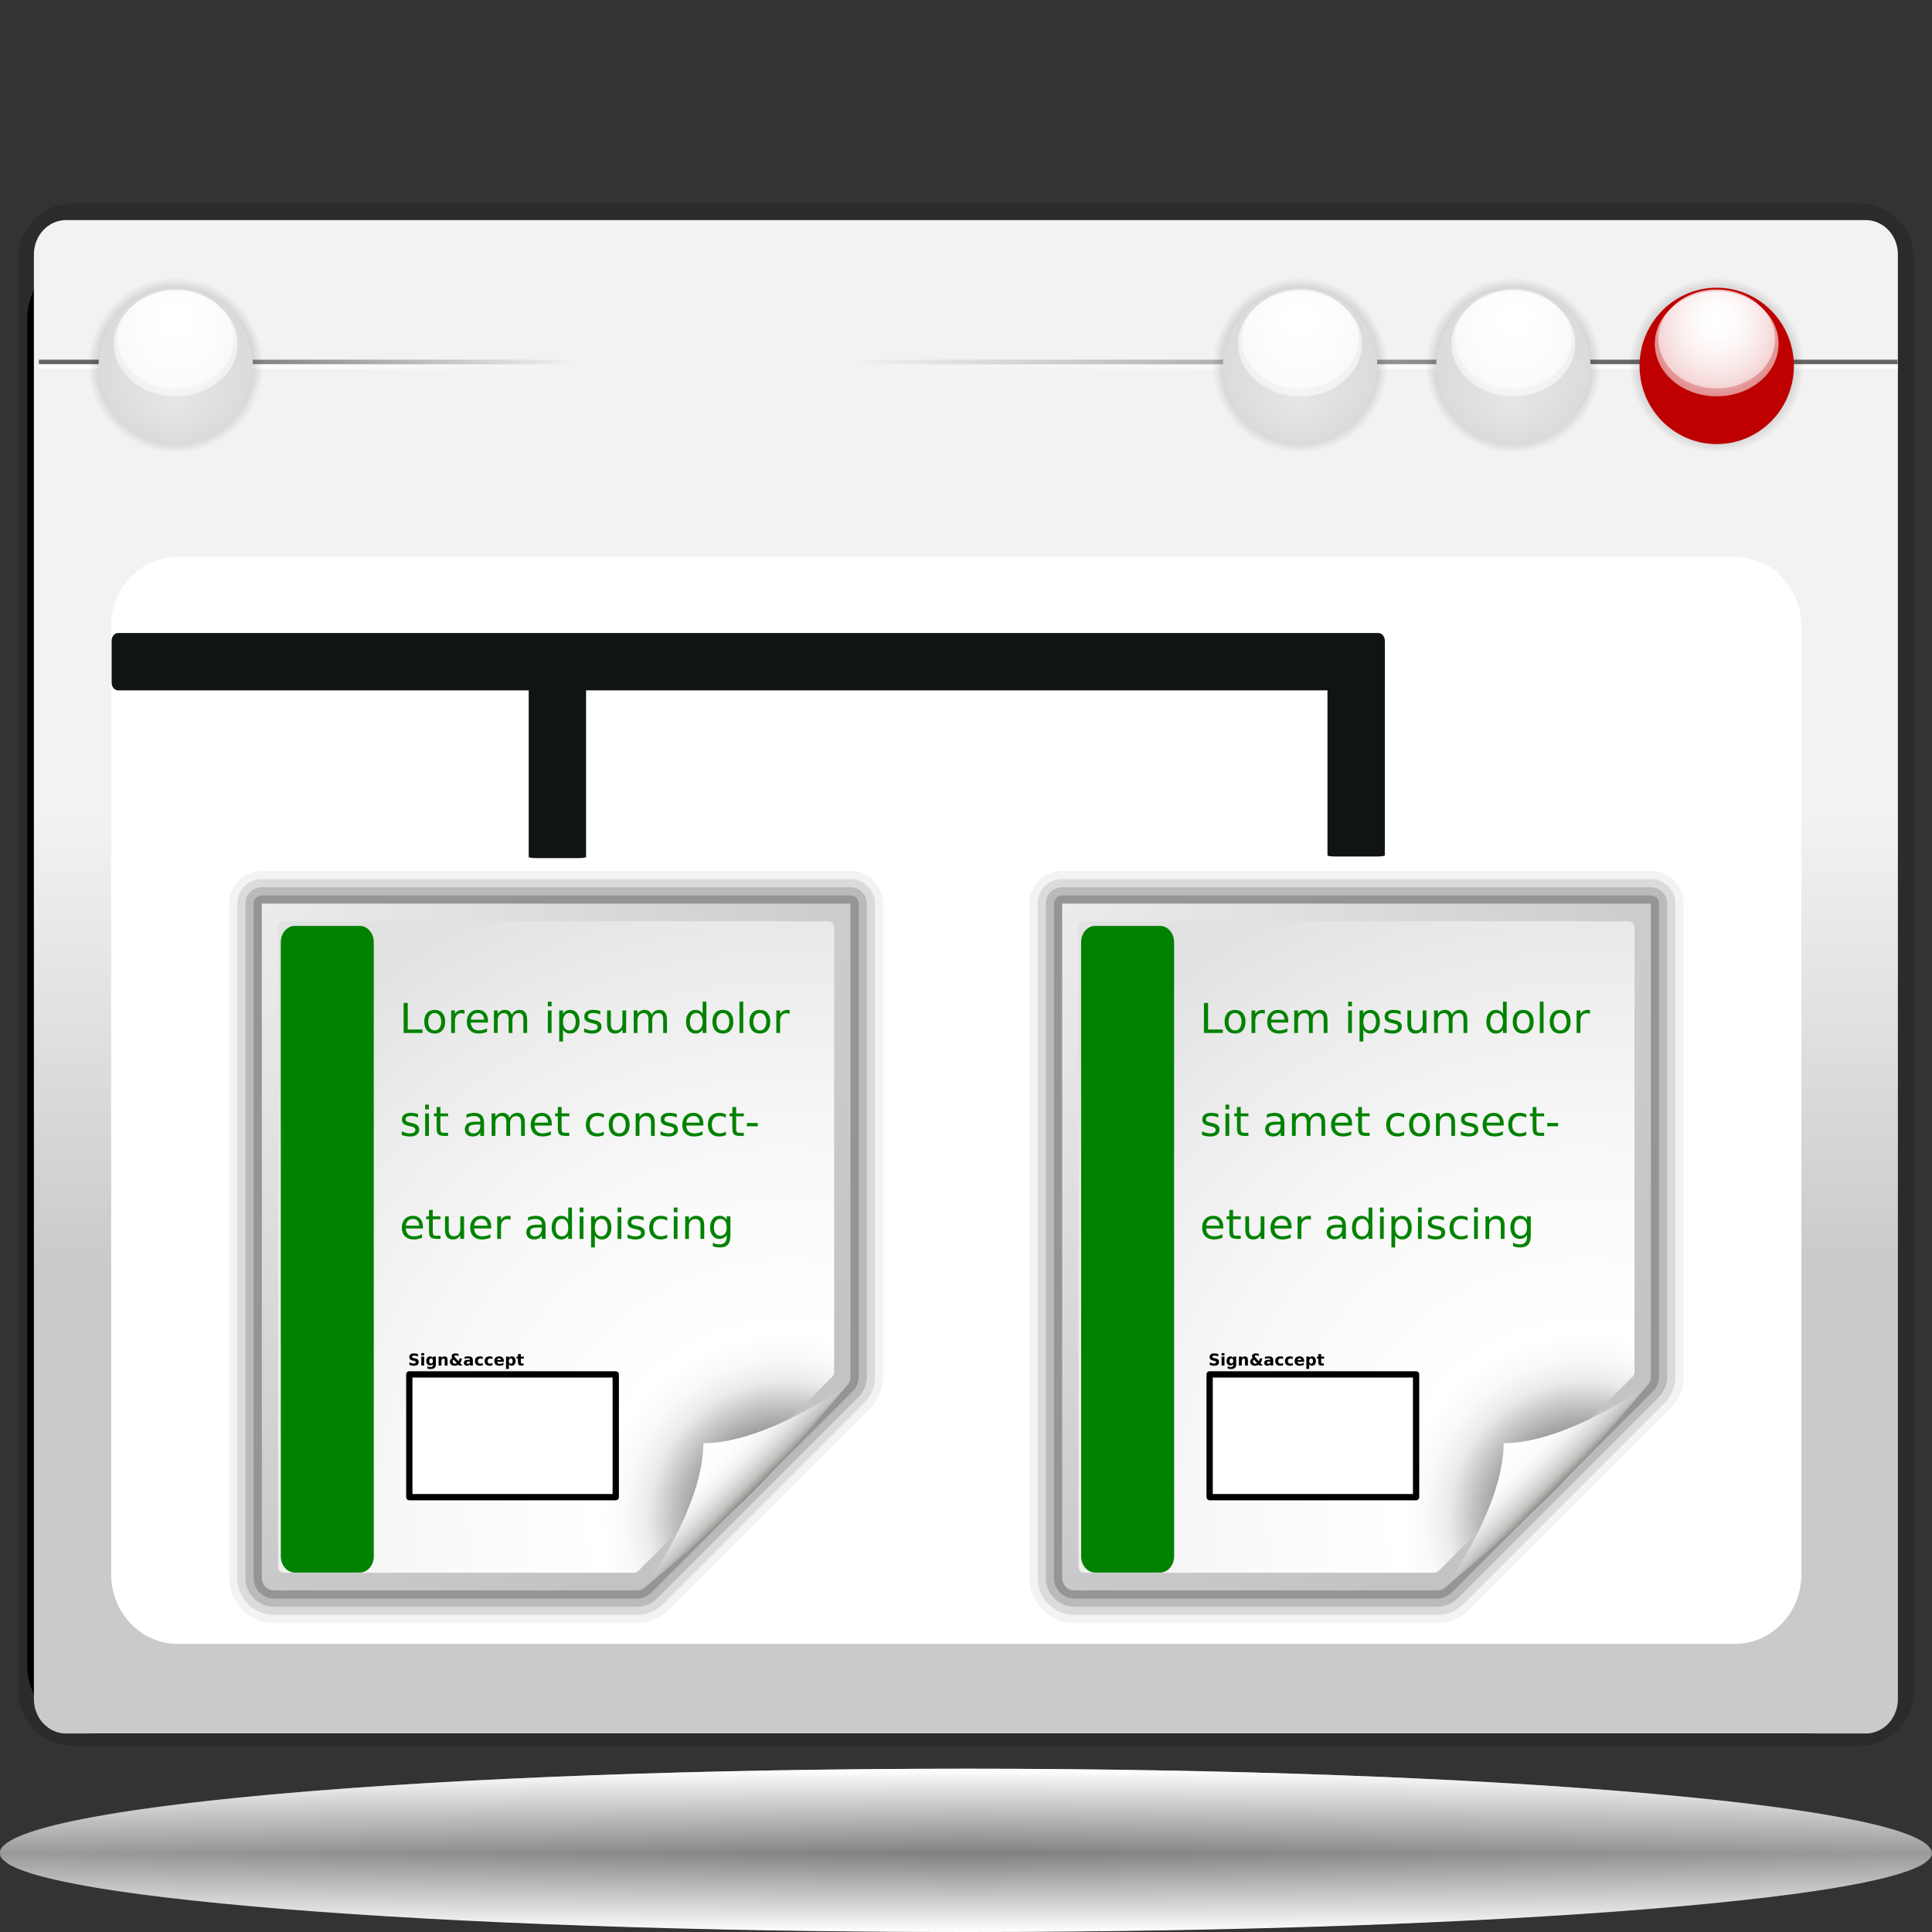 <?xml version="1.0" standalone="no"?>
<!DOCTYPE svg PUBLIC "-//W3C//DTD SVG 20010904//EN" "http://www.w3.org/TR/2001/REC-SVG-20010904/DTD/svg10.dtd">
<!-- Created using Karbon14, part of koffice: http://www.koffice.org/karbon -->
<svg xmlns="http://www.w3.org/2000/svg" xmlns:xlink="http://www.w3.org/1999/xlink" width="128px" height="128px">
  <rect width="100%" height="100%" fill="#333333" stroke="none"/>
  <defs>
    <radialGradient id="defitem0" gradientUnits="userSpaceOnUse" cx="64" cy="122.802" fx="64" fy="122.802" r="61.537" >
      <stop stop-color="#000000" offset="0" stop-opacity="1" />
      <stop stop-color="#000000" offset="1" stop-opacity="0" />
    </radialGradient>
    <linearGradient id="defitem1" gradientUnits="userSpaceOnUse" x1="64" y1="128" x2="64" y2="122.802" >
      <stop stop-color="#ffffff" offset="0" stop-opacity="1" />
      <stop stop-color="#ffffff" offset="1" stop-opacity="0" />
    </linearGradient>
    <linearGradient id="defitem2" gradientUnits="userSpaceOnUse" x1="64" y1="117.18" x2="64" y2="122.802" >
      <stop stop-color="#ffffff" offset="0" stop-opacity="1" />
      <stop stop-color="#ffffff" offset="1" stop-opacity="0" />
    </linearGradient>
    <linearGradient id="defitem3" gradientUnits="userSpaceOnUse" x1="113.047" y1="83.746" x2="113.047" y2="54.059" >
      <stop stop-color="#cacacd" offset="0" stop-opacity="1" />
      <stop stop-color="#dfdfe2" offset="0.5" stop-opacity="1" />
      <stop stop-color="#f2f2f2" offset="1" stop-opacity="1" />
    </linearGradient>
    <linearGradient id="defitem4" gradientUnits="userSpaceOnUse" x1="186.803" y1="157.762" x2="170.601" y2="110.87" >
      <stop stop-color="#dddddf" offset="0" stop-opacity="1" />
      <stop stop-color="#babcbc" offset="1" stop-opacity="0" />
    </linearGradient>
    <linearGradient id="defitem5" gradientUnits="userSpaceOnUse" x1="108.228" y1="23.984" x2="56.448" y2="23.984" >
      <stop stop-color="#666666" offset="0" stop-opacity="1" />
      <stop stop-color="#666666" offset="1" stop-opacity="0" />
    </linearGradient>
    <linearGradient id="defitem6" gradientUnits="userSpaceOnUse" x1="101.923" y1="24.294" x2="56.436" y2="24.294" >
      <stop stop-color="#ffffff" offset="0" stop-opacity="1" />
      <stop stop-color="#ffffff" offset="1" stop-opacity="0" />
    </linearGradient>
    <radialGradient id="defitem7" gradientUnits="userSpaceOnUse" cx="113.736" cy="24.203" fx="113.736" fy="24.203" r="5.81" >
      <stop stop-color="#000000" offset="0" stop-opacity="1" />
      <stop stop-color="#000000" offset="1" stop-opacity="0" />
    </radialGradient>
    <radialGradient id="defitem8" gradientUnits="userSpaceOnUse" cx="113.736" cy="22.778" fx="113.811" fy="21.099" r="7.82" >
      <stop stop-color="#ffffff" offset="0" stop-opacity="1" />
      <stop stop-color="#ffffff" offset="0.5" stop-opacity="0.609" />
      <stop stop-color="#ffffff" offset="1" stop-opacity="0" />
    </radialGradient>
    <radialGradient id="defitem9" gradientUnits="userSpaceOnUse" cx="113.736" cy="22.457" fx="113.806" fy="20.876" r="7.362" >
      <stop stop-color="#ffffff" offset="0" stop-opacity="1" />
      <stop stop-color="#ffffff" offset="0.5" stop-opacity="0.609" />
      <stop stop-color="#ffffff" offset="1" stop-opacity="0" />
    </radialGradient>
    <radialGradient id="defitem10" gradientUnits="userSpaceOnUse" cx="100.263" cy="24.203" fx="100.263" fy="24.203" r="5.81" >
      <stop stop-color="#000000" offset="0" stop-opacity="1" />
      <stop stop-color="#000000" offset="1" stop-opacity="0" />
    </radialGradient>
    <radialGradient id="defitem11" gradientUnits="userSpaceOnUse" cx="100.265" cy="24.243" fx="100.149" fy="26.833" r="5.111" >
      <stop stop-color="#e6e6e6" offset="0" stop-opacity="1" />
      <stop stop-color="#dbdbdb" offset="1" stop-opacity="1" />
    </radialGradient>
    <radialGradient id="defitem12" gradientUnits="userSpaceOnUse" cx="100.264" cy="22.778" fx="100.339" fy="21.099" r="7.82" >
      <stop stop-color="#ffffff" offset="0" stop-opacity="1" />
      <stop stop-color="#ffffff" offset="0.5" stop-opacity="0.609" />
      <stop stop-color="#ffffff" offset="1" stop-opacity="0" />
    </radialGradient>
    <radialGradient id="defitem13" gradientUnits="userSpaceOnUse" cx="100.264" cy="22.457" fx="100.334" fy="20.876" r="7.362" >
      <stop stop-color="#ffffff" offset="0" stop-opacity="1" />
      <stop stop-color="#ffffff" offset="0.5" stop-opacity="0.609" />
      <stop stop-color="#ffffff" offset="1" stop-opacity="0" />
    </radialGradient>
    <radialGradient id="defitem14" gradientUnits="userSpaceOnUse" cx="86.135" cy="24.203" fx="86.135" fy="24.203" r="5.81" >
      <stop stop-color="#000000" offset="0" stop-opacity="1" />
      <stop stop-color="#000000" offset="1" stop-opacity="0" />
    </radialGradient>
    <radialGradient id="defitem15" gradientUnits="userSpaceOnUse" cx="86.135" cy="24.243" fx="86.019" fy="26.833" r="5.112" >
      <stop stop-color="#e6e6e6" offset="0" stop-opacity="1" />
      <stop stop-color="#dbdbdb" offset="1" stop-opacity="1" />
    </radialGradient>
    <radialGradient id="defitem16" gradientUnits="userSpaceOnUse" cx="86.135" cy="22.778" fx="86.209" fy="21.099" r="7.819" >
      <stop stop-color="#ffffff" offset="0" stop-opacity="1" />
      <stop stop-color="#ffffff" offset="0.5" stop-opacity="0.609" />
      <stop stop-color="#ffffff" offset="1" stop-opacity="0" />
    </radialGradient>
    <radialGradient id="defitem17" gradientUnits="userSpaceOnUse" cx="86.134" cy="22.457" fx="86.204" fy="20.876" r="7.362" >
      <stop stop-color="#ffffff" offset="0" stop-opacity="1" />
      <stop stop-color="#ffffff" offset="0.5" stop-opacity="0.609" />
      <stop stop-color="#ffffff" offset="1" stop-opacity="0" />
    </radialGradient>
    <linearGradient id="defitem18" gradientUnits="userSpaceOnUse" x1="11.547" y1="23.984" x2="38.1" y2="23.984" >
      <stop stop-color="#666666" offset="0" stop-opacity="1" />
      <stop stop-color="#666666" offset="1" stop-opacity="0" />
    </linearGradient>
    <linearGradient id="defitem19" gradientUnits="userSpaceOnUse" x1="14.78" y1="24.294" x2="38.106" y2="24.294" >
      <stop stop-color="#ffffff" offset="0" stop-opacity="1" />
      <stop stop-color="#ffffff" offset="1" stop-opacity="0" />
    </linearGradient>
    <radialGradient id="defitem20" gradientUnits="userSpaceOnUse" cx="11.64" cy="24.203" fx="11.64" fy="24.203" r="5.81" >
      <stop stop-color="#000000" offset="0" stop-opacity="1" />
      <stop stop-color="#000000" offset="1" stop-opacity="0" />
    </radialGradient>
    <radialGradient id="defitem21" gradientUnits="userSpaceOnUse" cx="11.642" cy="24.243" fx="11.526" fy="26.833" r="5.112" >
      <stop stop-color="#e6e6e6" offset="0" stop-opacity="1" />
      <stop stop-color="#dbdbdb" offset="1" stop-opacity="1" />
    </radialGradient>
    <radialGradient id="defitem22" gradientUnits="userSpaceOnUse" cx="11.642" cy="22.778" fx="11.716" fy="21.099" r="7.819" >
      <stop stop-color="#ffffff" offset="0" stop-opacity="1" />
      <stop stop-color="#ffffff" offset="0.5" stop-opacity="0.609" />
      <stop stop-color="#ffffff" offset="1" stop-opacity="0" />
    </radialGradient>
    <radialGradient id="defitem23" gradientUnits="userSpaceOnUse" cx="11.641" cy="22.457" fx="11.711" fy="20.876" r="7.362" >
      <stop stop-color="#ffffff" offset="0" stop-opacity="1" />
      <stop stop-color="#ffffff" offset="0.5" stop-opacity="0.609" />
      <stop stop-color="#ffffff" offset="1" stop-opacity="0" />
    </radialGradient>
    <radialGradient id="defitem24" gradientUnits="userSpaceOnUse" cx="63.821" cy="56.938" fx="63.821" fy="56.938" r="55.589" >
      <stop stop-color="#f2f2f2" offset="0" stop-opacity="1" />
      <stop stop-color="#c3c3c3" offset="1" stop-opacity="1" />
    </radialGradient>
    <radialGradient id="defitem25" gradientUnits="userSpaceOnUse" cx="105.067" cy="100.573" fx="105.067" fy="100.573" r="44.83" >
      <stop stop-color="#525456" offset="0" stop-opacity="1" />
      <stop stop-color="#89898c" offset="0.114" stop-opacity="1" />
      <stop stop-color="#ebebeb" offset="0.203" stop-opacity="1" />
      <stop stop-color="#f9f9f9" offset="0.236" stop-opacity="1" />
      <stop stop-color="#ffffff" offset="0.272" stop-opacity="1" />
      <stop stop-color="#f9f9f9" offset="0.531" stop-opacity="1" />
      <stop stop-color="#ebebeb" offset="0.845" stop-opacity="1" />
      <stop stop-color="#e1e2e2" offset="1" stop-opacity="1" />
    </radialGradient>
    <linearGradient id="defitem26" gradientUnits="userSpaceOnUse" x1="102.872" y1="98.868" x2="99.622" y2="95.618" >
      <stop stop-color="#878985" offset="0" stop-opacity="1" />
      <stop stop-color="#8c8e89" offset="0.007" stop-opacity="1" />
      <stop stop-color="#aaaca8" offset="0.067" stop-opacity="1" />
      <stop stop-color="#c3c6c3" offset="0.135" stop-opacity="1" />
      <stop stop-color="#dbdbda" offset="0.265" stop-opacity="1" />
      <stop stop-color="#ebebeb" offset="0.376" stop-opacity="1" />
      <stop stop-color="#f6f6f6" offset="0.487" stop-opacity="1" />
      <stop stop-color="#fdfdfd" offset="0.632" stop-opacity="1" />
      <stop stop-color="#ffffff" offset="1" stop-opacity="1" />
    </linearGradient>
    <radialGradient id="defitem27" gradientUnits="userSpaceOnUse" cx="10.797" cy="56.938" fx="10.797" fy="56.938" r="55.59" >
      <stop stop-color="#f2f2f2" offset="0" stop-opacity="1" />
      <stop stop-color="#c3c3c3" offset="1" stop-opacity="1" />
    </radialGradient>
    <radialGradient id="defitem28" gradientUnits="userSpaceOnUse" cx="52.043" cy="100.573" fx="52.043" fy="100.573" r="44.829" >
      <stop stop-color="#525456" offset="0" stop-opacity="1" />
      <stop stop-color="#89898c" offset="0.114" stop-opacity="1" />
      <stop stop-color="#ebebeb" offset="0.203" stop-opacity="1" />
      <stop stop-color="#f9f9f9" offset="0.236" stop-opacity="1" />
      <stop stop-color="#ffffff" offset="0.272" stop-opacity="1" />
      <stop stop-color="#f9f9f9" offset="0.531" stop-opacity="1" />
      <stop stop-color="#ebebeb" offset="0.845" stop-opacity="1" />
      <stop stop-color="#e1e2e2" offset="1" stop-opacity="1" />
    </radialGradient>
    <linearGradient id="defitem29" gradientUnits="userSpaceOnUse" x1="49.848" y1="98.868" x2="46.598" y2="95.618" >
      <stop stop-color="#878985" offset="0" stop-opacity="1" />
      <stop stop-color="#8c8e89" offset="0.007" stop-opacity="1" />
      <stop stop-color="#aaaca8" offset="0.067" stop-opacity="1" />
      <stop stop-color="#c3c6c3" offset="0.135" stop-opacity="1" />
      <stop stop-color="#dbdbda" offset="0.265" stop-opacity="1" />
      <stop stop-color="#ebebeb" offset="0.376" stop-opacity="1" />
      <stop stop-color="#f6f6f6" offset="0.487" stop-opacity="1" />
      <stop stop-color="#fdfdfd" offset="0.632" stop-opacity="1" />
      <stop stop-color="#ffffff" offset="1" stop-opacity="1" />
    </linearGradient>
  </defs>
  <g id="Layer">
    <g id="Layer">
      <g id="g3658">
        <g id="sombra">
          <path id="path1563" fill="url(#defitem0)" stroke-width="0" stroke-linecap="round" stroke-linejoin="round" d="M128 122.802C128 125.667 99.347 127.99 64 127.99C28.654 127.99 0 125.667 0 122.802C0 119.937 28.654 117.614 64 117.614C99.347 117.614 128 119.937 128 122.802L128 122.802Z"  />
          <path id="path3251" fill="url(#defitem1)" stroke-width="0" stroke-linecap="round" stroke-linejoin="round" d="M128 122.802L0 122.802C0 125.673 28.654 128 64 128C99.347 128 128 125.673 128 122.802L128 122.802Z"  />
          <path id="path2455" fill="url(#defitem2)" stroke-width="0" stroke-linecap="round" stroke-linejoin="round" d="M128 122.802L0 122.802C0 119.697 28.654 117.18 64 117.18C99.347 117.18 128 119.697 128 122.802L128 122.802Z"  />
          <path id="path2440" fill="#ffffff" fill-opacity="0.5" stroke-width="0" stroke-linecap="round" stroke-linejoin="round" d="M64 117.184C29.758 117.184 1.777 119.526 0.062 122.496C0 122.59 0 122.714 0 122.809C0 122.988 0.094 123.134 0.312 123.309C0.425 123.402 0.547 123.499 0.719 123.59C1.852 124.191 4.27 124.763 7.719 125.278C9.689 125.572 11.985 125.833 14.594 126.09C18.507 126.474 23.111 126.81 28.219 127.09C33.326 127.37 38.957 127.594 44.969 127.746C50.981 127.898 57.373 127.996 64 127.996C70.627 127.996 77.019 127.898 83.031 127.746C89.043 127.594 94.674 127.37 99.781 127.09C104.888 126.81 109.462 126.474 113.375 126.09C115.984 125.833 118.311 125.572 120.281 125.278C123.73 124.763 126.117 124.191 127.25 123.59C127.422 123.499 127.544 123.402 127.656 123.309C127.766 123.222 127.851 123.147 127.906 123.059C127.962 122.97 128 122.898 128 122.809C128 122.714 127.969 122.59 127.906 122.496C126.192 119.526 98.242 117.184 64 117.184Z"  />
        </g>
      </g>
      <path id="path160" fill="none" stroke="#000000" stroke-width="4" stroke-linecap="round" stroke-linejoin="round" d="M6.383 112.886C4.959 112.886 3.803 111.73 3.803 110.306L3.803 21.165C3.803 19.741 4.959 18.585 6.383 18.585L119.772 18.585C121.196 18.585 122.351 19.741 122.351 21.165L122.351 110.306C122.351 111.73 121.196 112.886 119.772 112.886L6.383 112.886Z"  />
      <g id="g2492">
        <path id="path163" fill="none" stroke="#000000" stroke-opacity="0.15" stroke-width="2.001" stroke-linecap="round" stroke-linejoin="round" d="M4.861 114.679C3.376 114.679 2.17 113.451 2.17 111.937L2.17 17.203C2.17 15.69 3.376 14.461 4.861 14.461L123.139 14.461C124.624 14.461 125.83 15.69 125.83 17.203L125.83 111.937C125.83 113.451 124.624 114.679 123.139 114.679L4.861 114.679Z"  />
        <path id="path165" fill="url(#defitem3)" stroke-width="2.077" stroke-linecap="round" stroke-linejoin="round" d="M4.38 114.85C3.202 114.85 2.246 113.831 2.246 112.576L2.246 16.854C2.246 15.599 3.202 14.581 4.38 14.581L123.605 14.581C124.784 14.581 125.74 15.599 125.74 16.854L125.74 112.576C125.74 113.831 124.784 114.85 123.605 114.85L4.38 114.85Z"  />
        <path id="path167" fill="url(#defitem4)" stroke-width="0.907" stroke-linecap="round" stroke-linejoin="round" d="M4.861 114.823C3.376 114.823 2.17 113.595 2.17 112.082L2.17 17.347C2.17 15.834 3.376 14.606 4.861 14.606L123.139 14.606C124.624 14.606 125.83 15.834 125.83 17.347L125.83 112.082C125.83 113.595 124.624 114.823 123.139 114.823L4.861 114.823Z"  />
        <path id="path169" fill="#ffffff" stroke-width="0.705" stroke-linecap="round" stroke-linejoin="round" d="M11.76 108.909C9.334 108.909 7.365 106.845 7.365 104.303L7.365 41.492C7.365 38.95 9.334 36.886 11.76 36.886L114.952 36.886C117.377 36.886 119.346 38.95 119.346 41.492L119.346 104.303C119.346 106.845 117.377 108.909 114.952 108.909L11.76 108.909Z"  />
      </g>
      <path id="path192" fill="#111414" stroke-width="3.727" stroke-linecap="round" stroke-linejoin="round" d="M91.24 42.745C91.521 42.745 91.748 42.778 91.748 42.818L91.748 56.672C91.748 56.712 91.521 56.745 91.24 56.745L88.456 56.745C88.176 56.745 87.948 56.712 87.948 56.672L87.948 42.818C87.948 42.778 88.176 42.745 88.456 42.745L91.24 42.745Z"  />
      <path id="path194" fill="#111414" stroke-width="3.727" stroke-linecap="round" stroke-linejoin="round" d="M91.748 42.448C91.748 42.167 91.555 41.939 91.318 41.939L7.828 41.939C7.59 41.939 7.397 42.167 7.397 42.448L7.397 45.231C7.397 45.512 7.59 45.74 7.828 45.74L91.318 45.74C91.555 45.74 91.748 45.512 91.748 45.231L91.748 42.448Z"  />
      <path id="path196" fill="#111414" stroke-width="3.727" stroke-linecap="round" stroke-linejoin="round" d="M38.32 42.851C38.601 42.851 38.829 42.884 38.829 42.924L38.829 56.778C38.829 56.819 38.601 56.851 38.32 56.851L35.537 56.851C35.256 56.851 35.028 56.819 35.028 56.778L35.028 42.924C35.028 42.884 35.256 42.851 35.537 42.851L38.32 42.851Z"  />
      <g id="g160">
        <g id="botons">
          <path id="path2958" fill="url(#defitem5)" d="M56.448 23.829L56.448 24.139L125.722 24.139L125.722 23.829L56.448 23.829Z"  fill-rule="evenodd" />
          <path id="path2960" fill="url(#defitem6)" d="M56.448 24.139L56.448 24.448L125.722 24.448L125.722 24.139L56.448 24.139Z"  fill-rule="evenodd" />
          <path id="path2962" fill="url(#defitem7)" stroke-width="4.427" d="M119.546 24.203C119.546 27.454 116.945 30.09 113.736 30.09C110.528 30.09 107.927 27.454 107.927 24.203C107.927 20.951 110.528 18.316 113.736 18.316C116.945 18.316 119.546 20.951 119.546 24.203Z"  />
          <path id="path2964" fill="#bf0000" stroke-width="3.895" d="M118.849 24.243C118.849 27.104 116.56 29.423 113.737 29.423C110.914 29.423 108.625 27.104 108.625 24.243C108.625 21.383 110.914 19.064 113.737 19.064C116.56 19.064 118.849 21.383 118.849 24.243Z"  />
          <path id="path2966" fill="url(#defitem8)" stroke-width="2.92" d="M117.838 22.778C117.838 24.699 116.001 26.257 113.736 26.257C111.471 26.257 109.635 24.699 109.635 22.778C109.635 20.857 111.471 19.299 113.736 19.299C116.001 19.299 117.838 20.857 117.838 22.778Z"  />
          <path id="path2968" fill="url(#defitem9)" stroke-width="2.749" d="M117.598 22.458C117.598 24.267 115.869 25.733 113.736 25.733C111.603 25.733 109.874 24.267 109.874 22.458C109.874 20.648 111.603 19.182 113.736 19.182C115.869 19.182 117.598 20.648 117.598 22.458Z"  />
          <path id="path2972" fill="url(#defitem10)" stroke-width="4.427" d="M106.073 24.203C106.073 27.454 103.472 30.09 100.263 30.09C97.055 30.09 94.454 27.454 94.454 24.203C94.454 20.951 97.055 18.316 100.263 18.316C103.472 18.316 106.073 20.951 106.073 24.203Z"  />
          <path id="path2974" fill="url(#defitem11)" stroke-width="3.895" d="M105.376 24.243C105.376 27.104 103.088 29.423 100.265 29.423C97.442 29.423 95.153 27.104 95.153 24.243C95.153 21.383 97.442 19.064 100.265 19.064C103.088 19.064 105.376 21.383 105.376 24.243Z"  />
          <path id="path2976" fill="url(#defitem12)" stroke-width="2.92" d="M104.366 22.778C104.366 24.699 102.529 26.257 100.264 26.257C97.999 26.257 96.163 24.699 96.163 22.778C96.163 20.857 97.999 19.299 100.264 19.299C102.529 19.299 104.366 20.857 104.366 22.778Z"  />
          <path id="path2978" fill="url(#defitem13)" stroke-width="2.749" d="M104.126 22.458C104.126 24.267 102.396 25.733 100.264 25.733C98.131 25.733 96.402 24.267 96.402 22.458C96.402 20.648 98.131 19.182 100.264 19.182C102.396 19.182 104.126 20.648 104.126 22.458Z"  />
          <path id="path2980" fill="url(#defitem14)" stroke-width="4.427" d="M91.944 24.203C91.944 27.454 89.343 30.09 86.135 30.09C82.926 30.09 80.325 27.454 80.325 24.203C80.325 20.951 82.926 18.316 86.135 18.316C89.343 18.316 91.944 20.951 91.944 24.203Z"  />
          <path id="path2982" fill="url(#defitem15)" stroke-width="3.895" d="M91.247 24.243C91.247 27.104 88.959 29.423 86.135 29.423C83.312 29.423 81.024 27.104 81.024 24.243C81.024 21.383 83.312 19.064 86.135 19.064C88.959 19.064 91.247 21.383 91.247 24.243Z"  />
          <path id="path2984" fill="url(#defitem16)" stroke-width="2.92" d="M90.236 22.778C90.236 24.699 88.4 26.257 86.135 26.257C83.87 26.257 82.033 24.699 82.033 22.778C82.033 20.857 83.87 19.299 86.135 19.299C88.4 19.299 90.236 20.857 90.236 22.778Z"  />
          <path id="path2986" fill="url(#defitem17)" stroke-width="2.749" d="M89.996 22.458C89.996 24.267 88.267 25.733 86.134 25.733C84.001 25.733 82.272 24.267 82.272 22.458C82.272 20.648 84.001 19.182 86.134 19.182C88.267 19.182 89.996 20.648 89.996 22.458Z"  />
          <path id="path2397" fill="url(#defitem18)" d="M38.1 23.829L38.1 24.139L2.575 24.139L2.575 23.829L38.1 23.829Z"  fill-rule="evenodd" />
          <path id="path2399" fill="url(#defitem19)" d="M38.1 24.139L38.1 24.448L2.575 24.448L2.575 24.139L38.1 24.139Z"  fill-rule="evenodd" />
          <path id="path2409" fill="url(#defitem20)" stroke-width="4.427" d="M17.45 24.203C17.45 27.454 14.849 30.09 11.64 30.09C8.432 30.09 5.831 27.454 5.831 24.203C5.831 20.951 8.432 18.316 11.64 18.316C14.849 18.316 17.45 20.951 17.45 24.203Z"  />
          <path id="path2411" fill="url(#defitem21)" stroke-width="3.895" d="M16.754 24.243C16.754 27.104 14.465 29.423 11.642 29.423C8.819 29.423 6.53 27.104 6.53 24.243C6.53 21.383 8.819 19.064 11.642 19.064C14.465 19.064 16.754 21.383 16.754 24.243Z"  />
          <path id="path2413" fill="url(#defitem22)" stroke-width="2.92" d="M15.743 22.778C15.743 24.699 13.907 26.257 11.642 26.257C9.376 26.257 7.54 24.699 7.54 22.778C7.54 20.857 9.376 19.299 11.642 19.299C13.907 19.299 15.743 20.857 15.743 22.778Z"  />
          <path id="path2415" fill="url(#defitem23)" stroke-width="2.749" d="M15.503 22.458C15.503 24.267 13.774 25.733 11.641 25.733C9.508 25.733 7.779 24.267 7.779 22.458C7.779 20.648 9.508 19.182 11.641 19.182C13.774 19.182 15.503 20.648 15.503 22.458Z"  />
        </g>
      </g>
    </g>
    <g id="g2771">
      <g id="foli">
        <path id="path6210" fill="#f6f6f6" fill-opacity="0.75" stroke="#000000" stroke-opacity="0.05" stroke-width="4.334" stroke-linejoin="round" d="M70.37 59.865L70.37 104.556C70.37 105.004 70.734 105.368 71.183 105.368L95.223 105.368C95.438 105.368 95.645 105.282 95.797 105.13L109.134 91.793C109.287 91.64 109.372 91.434 109.372 91.218L109.372 59.865L70.37 59.865Z"  />
        <path id="path6212" fill="none" stroke="#000000" stroke-opacity="0.1" stroke-width="3.25" stroke-linejoin="round" d="M70.37 59.865L70.37 104.556C70.37 105.004 70.734 105.368 71.183 105.368L95.223 105.368C95.438 105.368 95.645 105.282 95.797 105.13L109.134 91.793C109.287 91.64 109.372 91.434 109.372 91.218L109.372 59.865L70.37 59.865Z"  />
        <path id="path6214" fill="none" stroke="#000000" stroke-opacity="0.15" stroke-width="2.167" stroke-linejoin="round" d="M70.37 59.865L70.37 104.556C70.37 105.004 70.734 105.368 71.183 105.368L95.223 105.368C95.438 105.368 95.645 105.282 95.797 105.13L109.134 91.793C109.287 91.64 109.372 91.434 109.372 91.218L109.372 59.865L70.37 59.865Z"  />
        <path id="path6216" fill="none" stroke="#000000" stroke-opacity="0.2" stroke-width="1.083" stroke-linejoin="round" d="M70.37 59.865L70.37 104.556C70.37 105.004 70.734 105.368 71.183 105.368L95.223 105.368C95.438 105.368 95.645 105.282 95.797 105.13L109.134 91.793C109.287 91.64 109.372 91.434 109.372 91.218L109.372 59.865L70.37 59.865Z"  />
        <path id="path6218" fill="url(#defitem24)" stroke-width="0.434" d="M70.37 59.865L70.37 104.556C70.37 105.004 70.734 105.368 71.183 105.368L95.223 105.368C95.438 105.368 95.645 105.282 95.797 105.13L109.134 91.793C109.287 91.64 109.372 91.434 109.372 91.218L109.372 59.865L70.37 59.865Z"  />
        <path id="path6220" fill="url(#defitem25)" stroke-width="0.434" d="M71.845 61.037C71.629 61.037 71.453 61.213 71.453 61.43L71.453 103.804C71.453 104.02 71.629 104.196 71.845 104.196L95.033 104.196C95.136 104.196 95.237 104.154 95.31 104.081L108.174 91.201C108.248 91.127 108.289 91.027 108.289 90.924L108.289 61.43C108.289 61.213 108.114 61.037 107.897 61.037L71.845 61.037Z"  />
        <path id="path6222" fill="url(#defitem26)" stroke-width="0.434" d="M95.797 105.13C95.797 105.13 100.638 101.102 102.872 98.868C105.107 96.633 109.134 91.793 109.134 91.793C109.134 91.793 103.786 95.618 99.622 95.618C99.622 99.782 95.797 105.13 95.797 105.13Z"  />
        <path id="path439" fill="#008200" stroke-width="1.172" stroke-linecap="round" stroke-linejoin="round" d="M77.789 103.109C77.789 103.703 77.374 104.185 76.862 104.185L72.557 104.185C72.045 104.185 71.629 103.703 71.629 103.11L71.627 62.42C71.627 61.826 72.042 61.344 72.554 61.344L76.859 61.344C77.371 61.344 77.787 61.825 77.787 62.419L77.789 103.109Z"  />
      </g>
      <g id="g57">
        <path id="text9764" fill="#000000" stroke-width="0.368" d="M80.712 89.705L80.712 89.872C80.669 89.853 80.627 89.838 80.585 89.828C80.544 89.818 80.505 89.813 80.469 89.813C80.42 89.813 80.384 89.82 80.361 89.833C80.338 89.847 80.326 89.868 80.326 89.896C80.326 89.917 80.334 89.933 80.349 89.945C80.365 89.957 80.394 89.967 80.435 89.976L80.521 89.993C80.609 90.011 80.671 90.037 80.709 90.073C80.746 90.109 80.764 90.16 80.764 90.227C80.764 90.314 80.738 90.379 80.686 90.421C80.635 90.463 80.556 90.484 80.45 90.484C80.4 90.484 80.35 90.48 80.299 90.47C80.249 90.461 80.199 90.447 80.148 90.428L80.148 90.256C80.199 90.283 80.247 90.303 80.294 90.317C80.341 90.33 80.387 90.337 80.43 90.337C80.475 90.337 80.509 90.33 80.532 90.315C80.556 90.3 80.568 90.279 80.568 90.251C80.568 90.227 80.56 90.208 80.544 90.194C80.528 90.181 80.496 90.169 80.448 90.158L80.369 90.141C80.29 90.124 80.233 90.097 80.196 90.06C80.16 90.023 80.141 89.973 80.141 89.911C80.141 89.832 80.167 89.772 80.218 89.729C80.268 89.687 80.341 89.666 80.436 89.666C80.48 89.666 80.524 89.669 80.57 89.676C80.616 89.682 80.663 89.692 80.712 89.705M80.935 89.877L81.124 89.877L81.124 90.469L80.935 90.469L80.935 89.877M80.935 89.647L81.124 89.647L81.124 89.801L80.935 89.801L80.935 89.647M81.709 90.369C81.683 90.403 81.655 90.429 81.623 90.445C81.592 90.461 81.556 90.469 81.514 90.469C81.442 90.469 81.382 90.441 81.335 90.384C81.288 90.327 81.264 90.254 81.264 90.166C81.264 90.078 81.288 90.005 81.335 89.949C81.382 89.892 81.442 89.864 81.514 89.864C81.556 89.864 81.592 89.872 81.623 89.888C81.655 89.905 81.683 89.93 81.709 89.965L81.709 89.877L81.9 89.877L81.9 90.409C81.9 90.505 81.87 90.577 81.809 90.627C81.749 90.678 81.662 90.703 81.548 90.703C81.511 90.703 81.475 90.7 81.441 90.694C81.406 90.689 81.372 90.68 81.337 90.668L81.337 90.521C81.37 90.54 81.402 90.554 81.434 90.563C81.466 90.573 81.498 90.578 81.53 90.578C81.592 90.578 81.637 90.564 81.666 90.537C81.695 90.51 81.709 90.467 81.709 90.409L81.709 90.369M81.585 90C81.546 90 81.515 90.015 81.493 90.044C81.471 90.073 81.46 90.114 81.46 90.166C81.46 90.221 81.471 90.262 81.492 90.29C81.513 90.318 81.544 90.332 81.585 90.332C81.624 90.332 81.655 90.317 81.677 90.288C81.698 90.26 81.709 90.219 81.709 90.166C81.709 90.114 81.698 90.073 81.677 90.044C81.655 90.015 81.624 90 81.585 90M82.678 90.109L82.678 90.469L82.487 90.469L82.487 90.41L82.487 90.193C82.487 90.142 82.486 90.107 82.484 90.088C82.481 90.068 82.478 90.054 82.472 90.045C82.465 90.032 82.455 90.023 82.442 90.016C82.429 90.009 82.415 90.006 82.398 90.006C82.359 90.006 82.328 90.021 82.305 90.052C82.283 90.082 82.272 90.124 82.272 90.178L82.272 90.469L82.082 90.469L82.082 89.877L82.272 89.877L82.272 89.964C82.3 89.93 82.331 89.904 82.363 89.888C82.395 89.871 82.43 89.863 82.469 89.863C82.537 89.863 82.589 89.884 82.624 89.926C82.66 89.968 82.678 90.029 82.678 90.109M83.185 89.945L83.402 90.183C83.42 90.159 83.434 90.131 83.444 90.1C83.454 90.07 83.46 90.035 83.461 89.996L83.626 89.996C83.62 90.06 83.608 90.117 83.588 90.167C83.569 90.218 83.542 90.261 83.507 90.299L83.662 90.469L83.438 90.469L83.386 90.412C83.349 90.436 83.31 90.455 83.269 90.466C83.228 90.478 83.185 90.484 83.139 90.484C83.046 90.484 82.971 90.46 82.914 90.412C82.857 90.363 82.828 90.3 82.828 90.222C82.828 90.171 82.841 90.126 82.866 90.086C82.891 90.046 82.932 90.008 82.989 89.97C82.975 89.952 82.964 89.933 82.957 89.914C82.95 89.896 82.946 89.876 82.946 89.856C82.946 89.798 82.968 89.752 83.013 89.718C83.058 89.683 83.117 89.666 83.192 89.666C83.224 89.666 83.257 89.668 83.292 89.674C83.327 89.679 83.363 89.686 83.4 89.697L83.4 89.844C83.367 89.827 83.336 89.814 83.306 89.806C83.277 89.798 83.248 89.794 83.22 89.794C83.193 89.794 83.171 89.799 83.156 89.81C83.142 89.82 83.134 89.835 83.134 89.853C83.134 89.865 83.138 89.879 83.147 89.895C83.156 89.91 83.168 89.927 83.185 89.945M83.08 90.076C83.057 90.093 83.04 90.112 83.028 90.133C83.017 90.154 83.011 90.177 83.011 90.202C83.011 90.242 83.026 90.277 83.056 90.305C83.086 90.334 83.122 90.348 83.164 90.348C83.187 90.348 83.209 90.345 83.23 90.338C83.25 90.33 83.269 90.319 83.287 90.305L83.08 90.076M84.064 90.203C84.025 90.203 83.995 90.21 83.975 90.223C83.955 90.236 83.945 90.256 83.945 90.282C83.945 90.306 83.953 90.325 83.969 90.339C83.985 90.352 84.008 90.359 84.036 90.359C84.072 90.359 84.102 90.346 84.126 90.321C84.15 90.295 84.163 90.263 84.163 90.225L84.163 90.203L84.064 90.203M84.353 90.132L84.353 90.469L84.163 90.469L84.163 90.381C84.137 90.417 84.109 90.444 84.077 90.46C84.045 90.476 84.007 90.484 83.961 90.484C83.9 90.484 83.85 90.467 83.812 90.431C83.774 90.395 83.755 90.349 83.755 90.292C83.755 90.222 83.778 90.171 83.826 90.139C83.874 90.106 83.949 90.09 84.051 90.09L84.163 90.09L84.163 90.076C84.163 90.046 84.151 90.024 84.127 90.01C84.104 89.996 84.067 89.989 84.017 89.989C83.976 89.989 83.939 89.993 83.904 90.001C83.869 90.009 83.836 90.021 83.806 90.037L83.806 89.893C83.847 89.883 83.888 89.876 83.928 89.871C83.969 89.866 84.01 89.863 84.051 89.863C84.158 89.863 84.235 89.884 84.282 89.926C84.33 89.968 84.353 90.037 84.353 90.132M85.009 89.896L85.009 90.05C84.983 90.032 84.957 90.019 84.931 90.011C84.905 90.003 84.879 89.998 84.851 89.998C84.798 89.998 84.757 90.014 84.727 90.045C84.698 90.076 84.683 90.118 84.683 90.174C84.683 90.229 84.698 90.272 84.727 90.303C84.757 90.334 84.798 90.349 84.851 90.349C84.88 90.349 84.908 90.345 84.935 90.336C84.962 90.327 84.986 90.314 85.009 90.297L85.009 90.452C84.979 90.463 84.949 90.471 84.918 90.476C84.888 90.482 84.858 90.484 84.827 90.484C84.72 90.484 84.637 90.457 84.576 90.403C84.516 90.348 84.486 90.271 84.486 90.174C84.486 90.076 84.516 90 84.576 89.945C84.637 89.891 84.72 89.863 84.827 89.863C84.858 89.863 84.888 89.866 84.918 89.871C84.949 89.877 84.979 89.885 85.009 89.896M85.651 89.896L85.651 90.05C85.626 90.032 85.6 90.019 85.574 90.011C85.548 90.003 85.521 89.998 85.493 89.998C85.441 89.998 85.399 90.014 85.37 90.045C85.34 90.076 85.326 90.118 85.326 90.174C85.326 90.229 85.34 90.272 85.37 90.303C85.399 90.334 85.441 90.349 85.493 90.349C85.523 90.349 85.551 90.345 85.577 90.336C85.604 90.327 85.629 90.314 85.651 90.297L85.651 90.452C85.622 90.463 85.592 90.471 85.561 90.476C85.531 90.482 85.5 90.484 85.47 90.484C85.363 90.484 85.279 90.457 85.219 90.403C85.159 90.348 85.129 90.271 85.129 90.174C85.129 90.076 85.159 90 85.219 89.945C85.279 89.891 85.363 89.863 85.47 89.863C85.501 89.863 85.531 89.866 85.561 89.871C85.591 89.877 85.621 89.885 85.651 89.896M86.406 90.172L86.406 90.225L85.964 90.225C85.969 90.27 85.985 90.303 86.012 90.325C86.04 90.348 86.078 90.359 86.127 90.359C86.167 90.359 86.208 90.353 86.25 90.341C86.291 90.329 86.334 90.311 86.379 90.287L86.379 90.433C86.334 90.45 86.289 90.463 86.244 90.471C86.2 90.48 86.155 90.484 86.11 90.484C86.003 90.484 85.92 90.457 85.86 90.403C85.801 90.349 85.771 90.272 85.771 90.174C85.771 90.077 85.8 90.001 85.859 89.946C85.917 89.891 85.997 89.863 86.1 89.863C86.192 89.863 86.267 89.891 86.323 89.947C86.379 90.003 86.406 90.078 86.406 90.172M86.212 90.109C86.212 90.073 86.201 90.044 86.18 90.022C86.16 90 86.132 89.989 86.098 89.989C86.062 89.989 86.032 89.999 86.009 90.02C85.986 90.04 85.972 90.07 85.966 90.109L86.212 90.109M86.738 90.384L86.738 90.694L86.549 90.694L86.549 89.877L86.738 89.877L86.738 89.964C86.764 89.93 86.793 89.904 86.825 89.888C86.857 89.871 86.893 89.863 86.934 89.863C87.007 89.863 87.067 89.892 87.114 89.95C87.161 90.008 87.184 90.082 87.184 90.174C87.184 90.265 87.161 90.34 87.114 90.398C87.067 90.456 87.007 90.484 86.934 90.484C86.893 90.484 86.857 90.476 86.825 90.46C86.793 90.444 86.764 90.418 86.738 90.384M86.864 90C86.824 90 86.793 90.015 86.771 90.045C86.749 90.075 86.738 90.118 86.738 90.174C86.738 90.23 86.749 90.273 86.771 90.303C86.793 90.332 86.824 90.347 86.864 90.347C86.905 90.347 86.936 90.332 86.957 90.303C86.978 90.273 86.989 90.23 86.989 90.174C86.989 90.117 86.978 90.074 86.957 90.045C86.936 90.015 86.905 90 86.864 90M87.532 89.709L87.532 89.877L87.727 89.877L87.727 90.013L87.532 90.013L87.532 90.264C87.532 90.291 87.537 90.31 87.548 90.32C87.559 90.329 87.581 90.334 87.613 90.334L87.71 90.334L87.71 90.469L87.548 90.469C87.473 90.469 87.42 90.454 87.389 90.423C87.358 90.391 87.342 90.338 87.342 90.264L87.342 90.013L87.248 90.013L87.248 89.877L87.342 89.877L87.342 89.709L87.532 89.709"  />
        <path id="path2954" fill="#ffffff" stroke="#000000" stroke-width="0.416" stroke-linecap="round" stroke-linejoin="round" d="M80.141 99.19L80.141 91.057L93.819 91.057L93.819 99.19L80.141 99.19Z"  />
        <path id="text3688" fill="#008200" stroke-width="0.368" d="M79.766 66.447L80.038 66.447L80.038 68.21L81.016 68.21L81.016 68.436L79.766 68.436L79.766 66.447M81.825 67.116C81.692 67.116 81.587 67.167 81.51 67.27C81.433 67.373 81.394 67.513 81.394 67.691C81.394 67.87 81.432 68.01 81.508 68.114C81.585 68.216 81.691 68.267 81.825 68.267C81.957 68.267 82.061 68.215 82.138 68.112C82.215 68.01 82.254 67.869 82.254 67.691C82.254 67.515 82.215 67.375 82.138 67.272C82.061 67.168 81.957 67.116 81.825 67.116M81.825 66.908C82.04 66.908 82.209 66.977 82.332 67.116C82.455 67.255 82.516 67.447 82.516 67.691C82.516 67.936 82.455 68.127 82.332 68.267C82.209 68.406 82.04 68.475 81.825 68.475C81.608 68.475 81.439 68.406 81.316 68.267C81.194 68.127 81.133 67.936 81.133 67.691C81.133 67.447 81.194 67.255 81.316 67.116C81.439 66.977 81.608 66.908 81.825 66.908M83.799 67.173C83.771 67.157 83.74 67.146 83.707 67.139C83.675 67.13 83.639 67.126 83.6 67.126C83.46 67.126 83.352 67.172 83.277 67.263C83.202 67.352 83.165 67.481 83.165 67.65L83.165 68.436L82.916 68.436L82.916 66.944L83.165 66.944L83.165 67.176C83.217 67.085 83.285 67.018 83.368 66.975C83.451 66.93 83.553 66.908 83.672 66.908C83.689 66.908 83.708 66.909 83.729 66.912C83.749 66.914 83.772 66.917 83.797 66.922L83.799 67.173M85.35 67.629L85.35 67.749L84.212 67.749C84.223 67.918 84.274 68.046 84.365 68.135C84.458 68.223 84.586 68.267 84.75 68.267C84.845 68.267 84.937 68.255 85.026 68.232C85.116 68.209 85.204 68.174 85.292 68.129L85.292 68.36C85.204 68.398 85.112 68.426 85.019 68.445C84.926 68.465 84.831 68.475 84.735 68.475C84.495 68.475 84.304 68.406 84.163 68.267C84.023 68.129 83.954 67.941 83.954 67.705C83.954 67.461 84.02 67.267 84.153 67.124C84.286 66.98 84.466 66.908 84.692 66.908C84.895 66.908 85.055 66.973 85.173 67.103C85.291 67.232 85.35 67.407 85.35 67.629M85.103 67.557C85.101 67.423 85.063 67.316 84.988 67.236C84.915 67.156 84.817 67.116 84.695 67.116C84.557 67.116 84.446 67.154 84.362 67.232C84.28 67.309 84.232 67.418 84.22 67.558L85.103 67.557M86.93 67.231C86.992 67.12 87.066 67.039 87.152 66.987C87.238 66.934 87.34 66.908 87.456 66.908C87.613 66.908 87.734 66.963 87.82 67.072C87.905 67.18 87.947 67.335 87.947 67.535L87.947 68.436L87.698 68.436L87.698 67.543C87.698 67.401 87.673 67.294 87.622 67.225C87.57 67.156 87.493 67.121 87.388 67.121C87.259 67.121 87.158 67.163 87.083 67.248C87.009 67.332 86.972 67.447 86.972 67.593L86.972 68.436L86.723 68.436L86.723 67.543C86.723 67.4 86.697 67.294 86.646 67.225C86.595 67.156 86.516 67.121 86.409 67.121C86.283 67.121 86.182 67.164 86.108 67.249C86.033 67.334 85.996 67.448 85.996 67.593L85.996 68.436L85.747 68.436L85.747 66.944L85.996 66.944L85.996 67.176C86.053 67.084 86.12 67.017 86.199 66.973C86.278 66.93 86.372 66.908 86.481 66.908C86.59 66.908 86.683 66.936 86.759 66.991C86.836 67.046 86.893 67.126 86.93 67.231M89.32 66.944L89.567 66.944L89.567 68.436L89.32 68.436L89.32 66.944M89.32 66.363L89.567 66.363L89.567 66.674L89.32 66.674L89.32 66.363M90.324 68.213L90.324 69.004L90.075 69.004L90.075 66.944L90.324 66.944L90.324 67.171C90.376 67.082 90.441 67.016 90.52 66.973C90.6 66.93 90.695 66.908 90.805 66.908C90.989 66.908 91.137 66.98 91.251 67.124C91.366 67.268 91.423 67.457 91.423 67.691C91.423 67.926 91.366 68.115 91.251 68.259C91.137 68.403 90.989 68.475 90.805 68.475C90.695 68.475 90.6 68.454 90.52 68.411C90.441 68.367 90.376 68.301 90.324 68.213M91.166 67.691C91.166 67.511 91.129 67.37 91.053 67.268C90.979 67.165 90.876 67.113 90.745 67.113C90.614 67.113 90.511 67.165 90.436 67.268C90.361 67.37 90.324 67.511 90.324 67.691C90.324 67.872 90.361 68.013 90.436 68.116C90.511 68.219 90.614 68.269 90.745 68.269C90.876 68.269 90.979 68.219 91.053 68.116C91.129 68.013 91.166 67.872 91.166 67.691M92.794 66.988L92.794 67.22C92.724 67.184 92.652 67.158 92.576 67.14C92.501 67.122 92.423 67.113 92.342 67.113C92.219 67.113 92.127 67.132 92.065 67.169C92.004 67.207 91.974 67.263 91.974 67.337C91.974 67.394 91.996 67.439 92.04 67.472C92.084 67.504 92.172 67.534 92.305 67.563L92.389 67.582C92.565 67.619 92.69 67.672 92.763 67.741C92.838 67.808 92.875 67.903 92.875 68.025C92.875 68.163 92.82 68.273 92.708 68.353C92.598 68.434 92.446 68.475 92.252 68.475C92.171 68.475 92.087 68.467 91.999 68.451C91.912 68.436 91.82 68.413 91.723 68.381L91.723 68.129C91.815 68.176 91.905 68.211 91.994 68.235C92.082 68.258 92.17 68.269 92.257 68.269C92.374 68.269 92.464 68.25 92.527 68.211C92.589 68.171 92.621 68.115 92.621 68.043C92.621 67.977 92.598 67.926 92.552 67.89C92.507 67.855 92.408 67.82 92.255 67.787L92.169 67.767C92.015 67.735 91.904 67.687 91.836 67.621C91.768 67.554 91.734 67.463 91.734 67.347C91.734 67.207 91.784 67.099 91.885 67.023C91.985 66.946 92.128 66.908 92.313 66.908C92.404 66.908 92.49 66.915 92.571 66.928C92.652 66.941 92.726 66.962 92.794 66.988M93.245 67.847L93.245 66.944L93.493 66.944L93.493 67.838C93.493 67.979 93.521 68.086 93.576 68.156C93.632 68.226 93.715 68.262 93.826 68.262C93.96 68.262 94.066 68.219 94.143 68.135C94.221 68.051 94.26 67.936 94.26 67.79L94.26 66.944L94.507 66.944L94.507 68.436L94.26 68.436L94.26 68.207C94.2 68.297 94.13 68.365 94.05 68.409C93.971 68.453 93.879 68.475 93.774 68.475C93.601 68.475 93.469 68.422 93.38 68.315C93.29 68.208 93.245 68.053 93.245 67.847M96.194 67.231C96.255 67.12 96.329 67.039 96.415 66.987C96.502 66.934 96.603 66.908 96.72 66.908C96.877 66.908 96.998 66.963 97.083 67.072C97.168 67.18 97.211 67.335 97.211 67.535L97.211 68.436L96.962 68.436L96.962 67.543C96.962 67.401 96.936 67.294 96.885 67.225C96.834 67.156 96.756 67.121 96.651 67.121C96.523 67.121 96.421 67.163 96.347 67.248C96.272 67.332 96.235 67.447 96.235 67.593L96.235 68.436L95.986 68.436L95.986 67.543C95.986 67.4 95.961 67.294 95.91 67.225C95.859 67.156 95.779 67.121 95.673 67.121C95.546 67.121 95.446 67.164 95.371 67.249C95.297 67.334 95.26 67.448 95.26 67.593L95.26 68.436L95.011 68.436L95.011 66.944L95.26 66.944L95.26 67.176C95.316 67.084 95.384 67.017 95.463 66.973C95.542 66.93 95.635 66.908 95.744 66.908C95.853 66.908 95.946 66.936 96.023 66.991C96.1 67.046 96.157 67.126 96.194 67.231M99.575 67.171L99.575 66.363L99.823 66.363L99.823 68.436L99.575 68.436L99.575 68.213C99.523 68.301 99.457 68.367 99.377 68.411C99.298 68.454 99.203 68.475 99.092 68.475C98.91 68.475 98.761 68.403 98.647 68.259C98.533 68.115 98.476 67.926 98.476 67.691C98.476 67.457 98.533 67.268 98.647 67.124C98.761 66.98 98.91 66.908 99.092 66.908C99.203 66.908 99.298 66.93 99.377 66.973C99.457 67.016 99.523 67.082 99.575 67.171M98.731 67.691C98.731 67.872 98.769 68.013 98.843 68.116C98.918 68.219 99.022 68.269 99.153 68.269C99.284 68.269 99.387 68.219 99.462 68.116C99.537 68.013 99.575 67.872 99.575 67.691C99.575 67.511 99.537 67.37 99.462 67.268C99.387 67.165 99.284 67.113 99.153 67.113C99.022 67.113 98.918 67.165 98.843 67.268C98.769 67.37 98.731 67.511 98.731 67.691M100.917 67.116C100.784 67.116 100.679 67.167 100.602 67.27C100.525 67.373 100.486 67.513 100.486 67.691C100.486 67.87 100.524 68.01 100.6 68.114C100.678 68.216 100.783 68.267 100.917 68.267C101.049 68.267 101.153 68.215 101.23 68.112C101.307 68.01 101.346 67.869 101.346 67.691C101.346 67.515 101.307 67.375 101.23 67.272C101.153 67.168 101.049 67.116 100.917 67.116M100.917 66.908C101.132 66.908 101.301 66.977 101.424 67.116C101.547 67.255 101.608 67.447 101.608 67.691C101.608 67.936 101.547 68.127 101.424 68.267C101.301 68.406 101.132 68.475 100.917 68.475C100.701 68.475 100.531 68.406 100.408 68.267C100.286 68.127 100.225 67.936 100.225 67.691C100.225 67.447 100.286 67.255 100.408 67.116C100.531 66.977 100.701 66.908 100.917 66.908M102.018 66.363L102.265 66.363L102.265 68.436L102.018 68.436L102.018 66.363M103.366 67.116C103.233 67.116 103.128 67.167 103.051 67.27C102.974 67.373 102.935 67.513 102.935 67.691C102.935 67.87 102.973 68.01 103.05 68.114C103.127 68.216 103.232 68.267 103.366 68.267C103.498 68.267 103.602 68.215 103.679 68.112C103.757 68.01 103.795 67.869 103.795 67.691C103.795 67.515 103.757 67.375 103.679 67.272C103.602 67.168 103.498 67.116 103.366 67.116M103.366 66.908C103.581 66.908 103.75 66.977 103.873 67.116C103.996 67.255 104.057 67.447 104.057 67.691C104.057 67.936 103.996 68.127 103.873 68.267C103.75 68.406 103.581 68.475 103.366 68.475C103.15 68.475 102.98 68.406 102.857 68.267C102.735 68.127 102.674 67.936 102.674 67.691C102.674 67.447 102.735 67.255 102.857 67.116C102.98 66.977 103.15 66.908 103.366 66.908M105.34 67.173C105.312 67.157 105.281 67.146 105.248 67.139C105.216 67.13 105.18 67.126 105.141 67.126C105.001 67.126 104.893 67.172 104.818 67.263C104.743 67.352 104.706 67.481 104.706 67.65L104.706 68.436L104.457 68.436L104.457 66.944L104.706 66.944L104.706 67.176C104.758 67.085 104.826 67.018 104.909 66.975C104.993 66.93 105.094 66.908 105.213 66.908C105.23 66.908 105.249 66.909 105.27 66.912C105.291 66.914 105.314 66.917 105.339 66.922L105.34 67.173M80.716 73.809L80.716 74.041C80.646 74.005 80.573 73.979 80.498 73.961C80.422 73.943 80.344 73.934 80.264 73.934C80.141 73.934 80.048 73.953 79.987 73.99C79.925 74.028 79.895 74.084 79.895 74.158C79.895 74.215 79.917 74.26 79.961 74.293C80.005 74.325 80.093 74.355 80.226 74.385L80.311 74.403C80.487 74.441 80.611 74.493 80.685 74.562C80.759 74.629 80.796 74.724 80.796 74.846C80.796 74.984 80.741 75.094 80.63 75.175C80.519 75.256 80.367 75.296 80.174 75.296C80.093 75.296 80.008 75.288 79.921 75.272C79.834 75.257 79.742 75.234 79.645 75.203L79.645 74.95C79.736 74.997 79.826 75.032 79.915 75.056C80.004 75.079 80.092 75.091 80.179 75.091C80.296 75.091 80.385 75.071 80.448 75.032C80.511 74.992 80.542 74.936 80.542 74.864C80.542 74.798 80.519 74.747 80.474 74.711C80.429 74.676 80.33 74.641 80.176 74.609L80.09 74.589C79.937 74.557 79.826 74.508 79.758 74.442C79.689 74.375 79.656 74.284 79.656 74.169C79.656 74.029 79.706 73.92 79.806 73.844C79.907 73.767 80.049 73.729 80.234 73.729C80.326 73.729 80.412 73.736 80.492 73.749C80.573 73.763 80.648 73.783 80.716 73.809M81.192 73.765L81.44 73.765L81.44 75.257L81.192 75.257L81.192 73.765M81.192 73.184L81.44 73.184L81.44 73.495L81.192 73.495L81.192 73.184M82.201 73.342L82.201 73.765L82.711 73.765L82.711 73.956L82.201 73.956L82.201 74.766C82.201 74.887 82.218 74.966 82.251 75C82.285 75.035 82.354 75.052 82.457 75.052L82.711 75.052L82.711 75.257L82.457 75.257C82.266 75.257 82.134 75.222 82.061 75.152C81.989 75.081 81.953 74.952 81.953 74.766L81.953 73.956L81.771 73.956L81.771 73.765L81.953 73.765L81.953 73.342L82.201 73.342M84.601 74.507C84.401 74.507 84.262 74.53 84.185 74.575C84.108 74.621 84.069 74.698 84.069 74.807C84.069 74.894 84.098 74.963 84.155 75.015C84.214 75.066 84.293 75.091 84.392 75.091C84.529 75.091 84.639 75.043 84.722 74.947C84.805 74.85 84.847 74.722 84.847 74.562L84.847 74.507L84.601 74.507M85.095 74.406L85.095 75.257L84.847 75.257L84.847 75.031C84.79 75.121 84.72 75.189 84.636 75.232C84.551 75.275 84.448 75.296 84.326 75.296C84.172 75.296 84.049 75.253 83.957 75.168C83.867 75.082 83.822 74.967 83.822 74.823C83.822 74.655 83.878 74.529 83.991 74.443C84.105 74.358 84.275 74.315 84.5 74.315L84.847 74.315L84.847 74.291C84.847 74.179 84.809 74.092 84.734 74.03C84.659 73.968 84.555 73.937 84.419 73.937C84.333 73.937 84.249 73.947 84.167 73.968C84.086 73.988 84.007 74.019 83.932 74.06L83.932 73.833C84.022 73.799 84.11 73.773 84.196 73.756C84.281 73.738 84.364 73.729 84.445 73.729C84.663 73.729 84.825 73.785 84.933 73.897C85.041 74.009 85.095 74.179 85.095 74.406M86.779 74.052C86.841 73.942 86.915 73.86 87.001 73.808C87.088 73.755 87.189 73.729 87.305 73.729C87.463 73.729 87.584 73.784 87.669 73.893C87.754 74.001 87.797 74.156 87.797 74.357L87.797 75.257L87.548 75.257L87.548 74.365C87.548 74.222 87.522 74.116 87.471 74.046C87.42 73.977 87.342 73.942 87.237 73.942C87.109 73.942 87.007 73.985 86.933 74.069C86.858 74.153 86.821 74.268 86.821 74.414L86.821 75.257L86.572 75.257L86.572 74.365C86.572 74.221 86.546 74.115 86.495 74.046C86.444 73.977 86.365 73.942 86.258 73.942C86.132 73.942 86.032 73.985 85.957 74.07C85.883 74.155 85.845 74.269 85.845 74.414L85.845 75.257L85.597 75.257L85.597 73.765L85.845 73.765L85.845 73.997C85.902 73.906 85.97 73.838 86.049 73.794C86.128 73.751 86.221 73.729 86.33 73.729C86.439 73.729 86.532 73.757 86.608 73.812C86.686 73.867 86.743 73.947 86.779 74.052M89.581 74.45L89.581 74.57L88.442 74.57C88.453 74.739 88.504 74.867 88.596 74.956C88.688 75.044 88.817 75.088 88.981 75.088C89.076 75.088 89.168 75.077 89.257 75.053C89.346 75.03 89.435 74.996 89.523 74.95L89.523 75.181C89.434 75.219 89.343 75.247 89.25 75.267C89.157 75.286 89.062 75.296 88.966 75.296C88.725 75.296 88.535 75.227 88.394 75.088C88.254 74.95 88.184 74.762 88.184 74.526C88.184 74.282 88.251 74.088 88.383 73.945C88.517 73.801 88.697 73.729 88.923 73.729C89.126 73.729 89.286 73.794 89.403 73.924C89.522 74.052 89.581 74.228 89.581 74.45M89.333 74.378C89.332 74.244 89.293 74.137 89.219 74.057C89.145 73.977 89.048 73.937 88.926 73.937C88.787 73.937 88.677 73.976 88.593 74.053C88.511 74.13 88.463 74.239 88.451 74.379L89.333 74.378M90.232 73.342L90.232 73.765L90.742 73.765L90.742 73.956L90.232 73.956L90.232 74.766C90.232 74.887 90.249 74.966 90.282 75C90.316 75.035 90.385 75.052 90.488 75.052L90.742 75.052L90.742 75.257L90.488 75.257C90.297 75.257 90.165 75.222 90.092 75.152C90.02 75.081 89.983 74.952 89.983 74.766L89.983 73.956L89.802 73.956L89.802 73.765L89.983 73.765L89.983 73.342L90.232 73.342M93.031 73.823L93.031 74.052C92.961 74.013 92.891 73.985 92.82 73.966C92.75 73.947 92.679 73.937 92.607 73.937C92.447 73.937 92.322 73.988 92.233 74.089C92.144 74.189 92.1 74.331 92.1 74.513C92.1 74.695 92.144 74.836 92.233 74.938C92.322 75.038 92.447 75.088 92.607 75.088C92.679 75.088 92.75 75.079 92.82 75.06C92.891 75.041 92.961 75.012 93.031 74.974L93.031 75.2C92.962 75.232 92.89 75.256 92.816 75.272C92.742 75.288 92.664 75.296 92.58 75.296C92.353 75.296 92.173 75.225 92.04 75.084C91.906 74.943 91.839 74.752 91.839 74.513C91.839 74.269 91.906 74.078 92.041 73.938C92.176 73.799 92.362 73.729 92.597 73.729C92.673 73.729 92.747 73.737 92.82 73.753C92.893 73.768 92.963 73.791 93.031 73.823M94.049 73.937C93.916 73.937 93.811 73.989 93.734 74.092C93.656 74.194 93.618 74.334 93.618 74.513C93.618 74.691 93.656 74.832 93.732 74.935C93.809 75.037 93.915 75.088 94.049 75.088C94.18 75.088 94.285 75.037 94.362 74.934C94.439 74.831 94.478 74.69 94.478 74.513C94.478 74.336 94.439 74.196 94.362 74.093C94.285 73.989 94.18 73.937 94.049 73.937M94.049 73.729C94.264 73.729 94.433 73.799 94.556 73.937C94.679 74.076 94.74 74.267 94.74 74.513C94.74 74.757 94.679 74.949 94.556 75.088C94.433 75.227 94.264 75.296 94.049 75.296C93.832 75.296 93.663 75.227 93.54 75.088C93.418 74.949 93.357 74.757 93.357 74.513C93.357 74.267 93.418 74.076 93.54 73.937C93.663 73.799 93.832 73.729 94.049 73.729M96.402 74.357L96.402 75.257L96.154 75.257L96.154 74.365C96.154 74.224 96.127 74.118 96.071 74.048C96.016 73.978 95.932 73.942 95.821 73.942C95.687 73.942 95.582 73.985 95.505 74.069C95.427 74.153 95.389 74.268 95.389 74.414L95.389 75.257L95.14 75.257L95.14 73.765L95.389 73.765L95.389 73.997C95.448 73.907 95.517 73.84 95.597 73.796C95.678 73.751 95.771 73.729 95.876 73.729C96.049 73.729 96.18 73.783 96.269 73.889C96.358 73.995 96.402 74.151 96.402 74.357M97.859 73.809L97.859 74.041C97.79 74.005 97.717 73.979 97.641 73.961C97.566 73.943 97.488 73.934 97.407 73.934C97.284 73.934 97.192 73.953 97.13 73.99C97.069 74.028 97.038 74.084 97.038 74.158C97.038 74.215 97.061 74.26 97.105 74.293C97.148 74.325 97.237 74.355 97.37 74.385L97.454 74.403C97.63 74.441 97.755 74.493 97.829 74.562C97.903 74.629 97.94 74.724 97.94 74.846C97.94 74.984 97.885 75.094 97.773 75.175C97.663 75.256 97.511 75.296 97.317 75.296C97.236 75.296 97.152 75.288 97.064 75.272C96.977 75.257 96.885 75.234 96.788 75.203L96.788 74.95C96.88 74.997 96.97 75.032 97.059 75.056C97.148 75.079 97.236 75.091 97.323 75.091C97.439 75.091 97.529 75.071 97.592 75.032C97.654 74.992 97.686 74.936 97.686 74.864C97.686 74.798 97.663 74.747 97.617 74.711C97.572 74.676 97.473 74.641 97.32 74.609L97.234 74.589C97.08 74.557 96.969 74.508 96.901 74.442C96.833 74.375 96.799 74.284 96.799 74.169C96.799 74.029 96.849 73.92 96.95 73.844C97.05 73.767 97.193 73.729 97.378 73.729C97.469 73.729 97.555 73.736 97.636 73.749C97.717 73.763 97.791 73.783 97.859 73.809M99.625 74.45L99.625 74.57L98.487 74.57C98.497 74.739 98.548 74.867 98.64 74.956C98.732 75.044 98.861 75.088 99.025 75.088C99.12 75.088 99.212 75.077 99.301 75.053C99.39 75.03 99.479 74.996 99.567 74.95L99.567 75.181C99.478 75.219 99.387 75.247 99.294 75.267C99.201 75.286 99.106 75.296 99.01 75.296C98.769 75.296 98.579 75.227 98.438 75.088C98.298 74.95 98.228 74.762 98.228 74.526C98.228 74.282 98.294 74.088 98.427 73.945C98.561 73.801 98.741 73.729 98.967 73.729C99.17 73.729 99.33 73.794 99.447 73.924C99.566 74.052 99.625 74.228 99.625 74.45M99.377 74.378C99.376 74.244 99.337 74.137 99.263 74.057C99.189 73.977 99.092 73.937 98.97 73.937C98.831 73.937 98.721 73.976 98.637 74.053C98.555 74.13 98.507 74.239 98.495 74.379L99.377 74.378M101.116 73.823L101.116 74.052C101.046 74.013 100.975 73.985 100.905 73.966C100.835 73.947 100.764 73.937 100.692 73.937C100.531 73.937 100.407 73.988 100.318 74.089C100.229 74.189 100.185 74.331 100.185 74.513C100.185 74.695 100.229 74.836 100.318 74.938C100.407 75.038 100.531 75.088 100.692 75.088C100.764 75.088 100.835 75.079 100.905 75.06C100.975 75.041 101.046 75.012 101.116 74.974L101.116 75.2C101.047 75.232 100.975 75.256 100.901 75.272C100.827 75.288 100.749 75.296 100.665 75.296C100.438 75.296 100.258 75.225 100.124 75.084C99.99 74.943 99.924 74.752 99.924 74.513C99.924 74.269 99.991 74.078 100.126 73.938C100.261 73.799 100.446 73.729 100.681 73.729C100.758 73.729 100.832 73.737 100.905 73.753C100.977 73.768 101.048 73.791 101.116 73.823M101.794 73.342L101.794 73.765L102.304 73.765L102.304 73.956L101.794 73.956L101.794 74.766C101.794 74.887 101.811 74.966 101.844 75C101.878 75.035 101.947 75.052 102.05 75.052L102.304 75.052L102.304 75.257L102.05 75.257C101.859 75.257 101.727 75.222 101.654 75.152C101.582 75.081 101.545 74.952 101.545 74.766L101.545 73.956L101.364 73.956L101.364 73.765L101.545 73.765L101.545 73.342L101.794 73.342M102.506 74.401L103.231 74.401L103.231 74.619L102.506 74.619L102.506 74.401M81.044 81.271L81.044 81.391L79.906 81.391C79.916 81.56 79.968 81.689 80.059 81.777C80.151 81.865 80.28 81.909 80.444 81.909C80.539 81.909 80.631 81.898 80.72 81.875C80.809 81.852 80.898 81.817 80.986 81.771L80.986 82.003C80.897 82.04 80.806 82.068 80.713 82.088C80.62 82.107 80.525 82.117 80.429 82.117C80.189 82.117 79.998 82.048 79.857 81.909C79.717 81.771 79.647 81.583 79.647 81.347C79.647 81.103 79.714 80.909 79.847 80.766C79.98 80.622 80.16 80.55 80.386 80.55C80.589 80.55 80.749 80.615 80.867 80.745C80.985 80.874 81.044 81.049 81.044 81.271M80.796 81.199C80.795 81.065 80.757 80.958 80.682 80.878C80.609 80.798 80.511 80.758 80.389 80.758C80.251 80.758 80.14 80.797 80.056 80.874C79.974 80.951 79.926 81.06 79.914 81.201L80.796 81.199M81.695 80.163L81.695 80.586L82.205 80.586L82.205 80.777L81.695 80.777L81.695 81.587C81.695 81.709 81.712 81.787 81.745 81.821C81.779 81.856 81.848 81.873 81.951 81.873L82.205 81.873L82.205 82.079L81.951 82.079C81.76 82.079 81.628 82.043 81.555 81.973C81.483 81.902 81.447 81.773 81.447 81.587L81.447 80.777L81.265 80.777L81.265 80.586L81.447 80.586L81.447 80.163L81.695 80.163M82.507 81.49L82.507 80.586L82.754 80.586L82.754 81.48C82.754 81.621 82.782 81.728 82.838 81.799C82.894 81.869 82.977 81.904 83.088 81.904C83.222 81.904 83.327 81.862 83.404 81.777C83.483 81.693 83.522 81.578 83.522 81.432L83.522 80.586L83.769 80.586L83.769 82.079L83.522 82.079L83.522 81.849C83.461 81.94 83.391 82.007 83.312 82.052C83.233 82.095 83.141 82.117 83.036 82.117C82.862 82.117 82.731 82.064 82.641 81.957C82.552 81.851 82.507 81.695 82.507 81.49M85.571 81.271L85.571 81.391L84.433 81.391C84.443 81.56 84.494 81.689 84.586 81.777C84.678 81.865 84.807 81.909 84.971 81.909C85.066 81.909 85.158 81.898 85.247 81.875C85.336 81.852 85.425 81.817 85.513 81.771L85.513 82.003C85.424 82.04 85.333 82.068 85.24 82.088C85.147 82.107 85.052 82.117 84.956 82.117C84.716 82.117 84.525 82.048 84.384 81.909C84.244 81.771 84.174 81.583 84.174 81.347C84.174 81.103 84.24 80.909 84.373 80.766C84.507 80.622 84.687 80.55 84.913 80.55C85.116 80.55 85.276 80.615 85.393 80.745C85.512 80.874 85.571 81.049 85.571 81.271M85.323 81.199C85.322 81.065 85.283 80.958 85.209 80.878C85.135 80.798 85.038 80.758 84.916 80.758C84.777 80.758 84.667 80.797 84.583 80.874C84.501 80.951 84.453 81.06 84.441 81.201L85.323 81.199M86.851 80.816C86.823 80.8 86.792 80.788 86.759 80.781C86.727 80.773 86.691 80.769 86.651 80.769C86.511 80.769 86.404 80.814 86.329 80.905C86.254 80.995 86.217 81.124 86.217 81.293L86.217 82.079L85.968 82.079L85.968 80.586L86.217 80.586L86.217 80.818C86.269 80.728 86.337 80.66 86.42 80.617C86.503 80.573 86.605 80.55 86.724 80.55C86.741 80.55 86.76 80.552 86.781 80.554C86.801 80.556 86.824 80.559 86.849 80.564L86.851 80.816M88.675 81.329C88.475 81.329 88.337 81.351 88.26 81.396C88.182 81.442 88.144 81.519 88.144 81.628C88.144 81.715 88.172 81.784 88.23 81.836C88.288 81.887 88.367 81.912 88.467 81.912C88.604 81.912 88.714 81.864 88.796 81.768C88.88 81.671 88.922 81.543 88.922 81.383L88.922 81.329L88.675 81.329M89.169 81.227L89.169 82.079L88.922 82.079L88.922 81.852C88.865 81.943 88.795 82.01 88.71 82.053C88.626 82.096 88.523 82.117 88.401 82.117C88.246 82.117 88.124 82.075 88.032 81.989C87.942 81.903 87.896 81.788 87.896 81.644C87.896 81.476 87.953 81.35 88.066 81.264C88.18 81.179 88.349 81.137 88.574 81.137L88.922 81.137L88.922 81.113C88.922 81 88.884 80.913 88.809 80.852C88.734 80.789 88.629 80.758 88.494 80.758C88.407 80.758 88.324 80.769 88.242 80.789C88.16 80.809 88.082 80.84 88.007 80.881L88.007 80.654C88.097 80.62 88.185 80.594 88.27 80.577C88.356 80.559 88.439 80.55 88.519 80.55C88.737 80.55 88.9 80.606 89.008 80.718C89.115 80.83 89.169 81 89.169 81.227M90.672 80.813L90.672 80.005L90.92 80.005L90.92 82.079L90.672 82.079L90.672 81.855C90.62 81.944 90.554 82.01 90.474 82.053C90.396 82.096 90.3 82.117 90.189 82.117C90.007 82.117 89.859 82.045 89.744 81.901C89.63 81.757 89.573 81.568 89.573 81.334C89.573 81.099 89.63 80.91 89.744 80.766C89.859 80.622 90.007 80.55 90.189 80.55C90.3 80.55 90.396 80.572 90.474 80.616C90.554 80.658 90.62 80.724 90.672 80.813M89.829 81.334C89.829 81.514 89.866 81.656 89.94 81.759C90.016 81.861 90.119 81.912 90.25 81.912C90.381 81.912 90.484 81.861 90.559 81.759C90.635 81.656 90.672 81.514 90.672 81.334C90.672 81.153 90.635 81.012 90.559 80.91C90.484 80.807 90.381 80.756 90.25 80.756C90.119 80.756 90.016 80.807 89.94 80.91C89.866 81.012 89.829 81.153 89.829 81.334M91.43 80.586L91.677 80.586L91.677 82.079L91.43 82.079L91.43 80.586M91.43 80.005L91.677 80.005L91.677 80.316L91.43 80.316L91.43 80.005M92.434 81.855L92.434 82.646L92.185 82.646L92.185 80.586L92.434 80.586L92.434 80.813C92.486 80.724 92.551 80.658 92.63 80.616C92.71 80.572 92.805 80.55 92.915 80.55C93.099 80.55 93.247 80.622 93.361 80.766C93.476 80.91 93.533 81.099 93.533 81.334C93.533 81.568 93.476 81.757 93.361 81.901C93.247 82.045 93.099 82.117 92.915 82.117C92.805 82.117 92.71 82.096 92.63 82.053C92.551 82.01 92.486 81.944 92.434 81.855M93.276 81.334C93.276 81.153 93.239 81.012 93.163 80.91C93.089 80.807 92.986 80.756 92.855 80.756C92.724 80.756 92.621 80.807 92.545 80.91C92.471 81.012 92.434 81.153 92.434 81.334C92.434 81.514 92.471 81.656 92.545 81.759C92.621 81.861 92.724 81.912 92.855 81.912C92.986 81.912 93.089 81.861 93.163 81.759C93.239 81.656 93.276 81.514 93.276 81.334M93.944 80.586L94.191 80.586L94.191 82.079L93.944 82.079L93.944 80.586M93.944 80.005L94.191 80.005L94.191 80.316L93.944 80.316L93.944 80.005M95.669 80.63L95.669 80.862C95.599 80.827 95.526 80.8 95.451 80.782C95.375 80.764 95.297 80.756 95.217 80.756C95.094 80.756 95.001 80.774 94.939 80.811C94.878 80.849 94.848 80.905 94.848 80.979C94.848 81.036 94.87 81.081 94.914 81.114C94.958 81.146 95.046 81.177 95.179 81.206L95.264 81.225C95.439 81.262 95.564 81.315 95.638 81.383C95.712 81.451 95.749 81.545 95.749 81.667C95.749 81.805 95.694 81.915 95.583 81.996C95.472 82.077 95.32 82.117 95.126 82.117C95.046 82.117 94.961 82.109 94.873 82.093C94.786 82.078 94.694 82.055 94.598 82.024L94.598 81.771C94.689 81.818 94.779 81.853 94.868 81.877C94.957 81.9 95.045 81.912 95.132 81.912C95.248 81.912 95.338 81.892 95.401 81.853C95.464 81.813 95.495 81.757 95.495 81.686C95.495 81.619 95.472 81.568 95.427 81.532C95.382 81.497 95.282 81.463 95.129 81.43L95.043 81.41C94.889 81.378 94.779 81.329 94.711 81.263C94.642 81.197 94.608 81.106 94.608 80.99C94.608 80.85 94.659 80.741 94.759 80.665C94.859 80.589 95.002 80.55 95.187 80.55C95.278 80.55 95.365 80.557 95.445 80.57C95.526 80.584 95.6 80.604 95.669 80.63M97.23 80.644L97.23 80.873C97.16 80.835 97.089 80.806 97.018 80.787C96.948 80.768 96.877 80.758 96.806 80.758C96.645 80.758 96.52 80.809 96.432 80.91C96.343 81.01 96.299 81.152 96.299 81.334C96.299 81.516 96.343 81.657 96.432 81.759C96.52 81.859 96.645 81.909 96.806 81.909C96.877 81.909 96.948 81.9 97.018 81.881C97.089 81.862 97.16 81.833 97.23 81.795L97.23 82.021C97.161 82.053 97.089 82.077 97.014 82.093C96.941 82.109 96.862 82.117 96.779 82.117C96.552 82.117 96.372 82.046 96.238 81.905C96.104 81.764 96.037 81.574 96.037 81.334C96.037 81.09 96.105 80.899 96.239 80.76C96.375 80.62 96.56 80.55 96.795 80.55C96.871 80.55 96.946 80.558 97.018 80.574C97.091 80.59 97.162 80.613 97.23 80.644M97.663 80.586L97.91 80.586L97.91 82.079L97.663 82.079L97.663 80.586M97.663 80.005L97.91 80.005L97.91 80.316L97.663 80.316L97.663 80.005M99.68 81.178L99.68 82.079L99.433 82.079L99.433 81.186C99.433 81.045 99.405 80.939 99.349 80.869C99.293 80.799 99.21 80.764 99.099 80.764C98.965 80.764 98.86 80.806 98.782 80.89C98.705 80.975 98.667 81.09 98.667 81.235L98.667 82.079L98.418 82.079L98.418 80.586L98.667 80.586L98.667 80.818C98.726 80.728 98.796 80.661 98.875 80.617C98.956 80.573 99.049 80.55 99.154 80.55C99.327 80.55 99.458 80.604 99.547 80.71C99.636 80.816 99.68 80.972 99.68 81.178M101.168 81.315C101.168 81.138 101.131 81 101.057 80.902C100.983 80.804 100.88 80.756 100.746 80.756C100.613 80.756 100.509 80.804 100.435 80.902C100.361 81 100.325 81.138 100.325 81.315C100.325 81.492 100.361 81.629 100.435 81.727C100.509 81.825 100.613 81.873 100.746 81.873C100.88 81.873 100.983 81.825 101.057 81.727C101.131 81.629 101.168 81.492 101.168 81.315M101.416 81.893C101.416 82.147 101.359 82.336 101.245 82.46C101.131 82.584 100.957 82.646 100.722 82.646C100.635 82.646 100.553 82.639 100.475 82.626C100.398 82.614 100.323 82.594 100.251 82.567L100.251 82.329C100.323 82.368 100.395 82.397 100.466 82.416C100.537 82.434 100.609 82.444 100.683 82.444C100.845 82.444 100.967 82.401 101.047 82.317C101.128 82.234 101.168 82.107 101.168 81.937L101.168 81.816C101.117 81.904 101.052 81.97 100.972 82.013C100.892 82.057 100.797 82.079 100.685 82.079C100.5 82.079 100.352 82.009 100.239 81.869C100.126 81.73 100.069 81.545 100.069 81.315C100.069 81.084 100.126 80.899 100.239 80.76C100.352 80.62 100.5 80.55 100.685 80.55C100.797 80.55 100.892 80.572 100.972 80.616C101.052 80.659 101.117 80.725 101.168 80.813L101.168 80.586L101.416 80.586L101.416 81.893"  />
      </g>
    </g>
    <g id="g2806">
      <g id="g2808">
        <path id="path2810" fill="#f6f6f6" fill-opacity="0.75" stroke="#000000" stroke-opacity="0.05" stroke-width="4.334" stroke-linejoin="round" d="M17.346 59.865L17.346 104.556C17.346 105.004 17.71 105.368 18.159 105.368L42.199 105.368C42.414 105.368 42.621 105.282 42.773 105.13L56.11 91.793C56.263 91.64 56.348 91.434 56.348 91.218L56.348 59.865L17.346 59.865Z"  />
        <path id="path2812" fill="none" stroke="#000000" stroke-opacity="0.1" stroke-width="3.25" stroke-linejoin="round" d="M17.346 59.865L17.346 104.556C17.346 105.004 17.71 105.368 18.159 105.368L42.199 105.368C42.414 105.368 42.621 105.282 42.773 105.13L56.11 91.793C56.263 91.64 56.348 91.434 56.348 91.218L56.348 59.865L17.346 59.865Z"  />
        <path id="path2814" fill="none" stroke="#000000" stroke-opacity="0.15" stroke-width="2.167" stroke-linejoin="round" d="M17.346 59.865L17.346 104.556C17.346 105.004 17.71 105.368 18.159 105.368L42.199 105.368C42.414 105.368 42.621 105.282 42.773 105.13L56.11 91.793C56.263 91.64 56.348 91.434 56.348 91.218L56.348 59.865L17.346 59.865Z"  />
        <path id="path2816" fill="none" stroke="#000000" stroke-opacity="0.2" stroke-width="1.083" stroke-linejoin="round" d="M17.346 59.865L17.346 104.556C17.346 105.004 17.71 105.368 18.159 105.368L42.199 105.368C42.414 105.368 42.621 105.282 42.773 105.13L56.11 91.793C56.263 91.64 56.348 91.434 56.348 91.218L56.348 59.865L17.346 59.865Z"  />
        <path id="path2818" fill="url(#defitem27)" stroke-width="0.434" d="M17.346 59.865L17.346 104.556C17.346 105.004 17.71 105.368 18.159 105.368L42.199 105.368C42.414 105.368 42.621 105.282 42.773 105.13L56.11 91.793C56.263 91.64 56.348 91.434 56.348 91.218L56.348 59.865L17.346 59.865Z"  />
        <path id="path2820" fill="url(#defitem28)" stroke-width="0.434" d="M18.821 61.037C18.605 61.037 18.429 61.213 18.429 61.43L18.429 103.804C18.429 104.02 18.605 104.196 18.821 104.196L42.009 104.196C42.112 104.196 42.213 104.154 42.286 104.081L55.15 91.201C55.224 91.127 55.265 91.027 55.265 90.924L55.265 61.43C55.265 61.213 55.09 61.037 54.873 61.037L18.821 61.037Z"  />
        <path id="path2822" fill="url(#defitem29)" stroke-width="0.434" d="M42.773 105.13C42.773 105.13 47.614 101.102 49.848 98.868C52.083 96.633 56.11 91.793 56.11 91.793C56.11 91.793 50.762 95.618 46.598 95.618C46.598 99.782 42.773 105.13 42.773 105.13Z"  />
        <path id="path2824" fill="#008200" stroke-width="1.172" stroke-linecap="round" stroke-linejoin="round" d="M24.765 103.109C24.765 103.703 24.35 104.185 23.838 104.185L19.533 104.185C19.021 104.185 18.605 103.703 18.605 103.11L18.603 62.42C18.603 61.826 19.018 61.344 19.53 61.344L23.835 61.344C24.347 61.344 24.763 61.825 24.763 62.419L24.765 103.109Z"  />
      </g>
      <g id="g2826">
        <path id="path2828" fill="#000000" stroke-width="0.368" d="M27.688 89.705L27.688 89.872C27.645 89.853 27.602 89.838 27.561 89.828C27.52 89.818 27.481 89.813 27.445 89.813C27.396 89.813 27.36 89.82 27.337 89.833C27.314 89.847 27.302 89.868 27.302 89.896C27.302 89.917 27.31 89.933 27.325 89.945C27.341 89.957 27.369 89.967 27.411 89.976L27.497 89.993C27.585 90.011 27.647 90.037 27.684 90.073C27.721 90.109 27.74 90.16 27.74 90.227C27.74 90.314 27.714 90.379 27.662 90.421C27.611 90.463 27.532 90.484 27.426 90.484C27.376 90.484 27.326 90.48 27.275 90.47C27.225 90.461 27.175 90.447 27.124 90.428L27.124 90.256C27.175 90.283 27.223 90.303 27.27 90.317C27.317 90.33 27.363 90.337 27.407 90.337C27.451 90.337 27.485 90.33 27.508 90.315C27.532 90.3 27.544 90.279 27.544 90.251C27.544 90.227 27.536 90.208 27.52 90.194C27.504 90.181 27.472 90.169 27.424 90.158L27.345 90.141C27.266 90.124 27.209 90.097 27.172 90.06C27.136 90.023 27.117 89.973 27.117 89.911C27.117 89.832 27.143 89.772 27.194 89.729C27.244 89.687 27.317 89.666 27.412 89.666C27.456 89.666 27.5 89.669 27.546 89.676C27.592 89.682 27.639 89.692 27.688 89.705M27.911 89.877L28.1 89.877L28.1 90.469L27.911 90.469L27.911 89.877M27.911 89.647L28.1 89.647L28.1 89.801L27.911 89.801L27.911 89.647M28.685 90.369C28.659 90.403 28.631 90.429 28.599 90.445C28.568 90.461 28.532 90.469 28.49 90.469C28.418 90.469 28.358 90.441 28.311 90.384C28.264 90.327 28.24 90.254 28.24 90.166C28.24 90.078 28.264 90.005 28.311 89.949C28.358 89.892 28.418 89.864 28.49 89.864C28.532 89.864 28.568 89.872 28.599 89.888C28.631 89.905 28.659 89.93 28.685 89.965L28.685 89.877L28.876 89.877L28.876 90.409C28.876 90.505 28.846 90.577 28.785 90.627C28.725 90.678 28.638 90.703 28.524 90.703C28.487 90.703 28.451 90.7 28.417 90.694C28.382 90.689 28.348 90.68 28.313 90.668L28.313 90.521C28.346 90.54 28.378 90.554 28.41 90.563C28.442 90.573 28.474 90.578 28.506 90.578C28.568 90.578 28.613 90.564 28.642 90.537C28.671 90.51 28.685 90.467 28.685 90.409L28.685 90.369M28.561 90C28.522 90 28.491 90.015 28.469 90.044C28.447 90.073 28.436 90.114 28.436 90.166C28.436 90.221 28.447 90.262 28.468 90.29C28.489 90.318 28.52 90.332 28.561 90.332C28.6 90.332 28.631 90.317 28.653 90.288C28.674 90.26 28.685 90.219 28.685 90.166C28.685 90.114 28.674 90.073 28.653 90.044C28.631 90.015 28.6 90 28.561 90M29.654 90.109L29.654 90.469L29.463 90.469L29.463 90.41L29.463 90.193C29.463 90.142 29.462 90.107 29.46 90.088C29.457 90.068 29.454 90.054 29.448 90.045C29.441 90.032 29.43 90.023 29.418 90.016C29.405 90.009 29.391 90.006 29.375 90.006C29.335 90.006 29.304 90.021 29.282 90.052C29.259 90.082 29.248 90.124 29.248 90.178L29.248 90.469L29.058 90.469L29.058 89.877L29.248 89.877L29.248 89.964C29.276 89.93 29.306 89.904 29.339 89.888C29.371 89.871 29.406 89.863 29.445 89.863C29.513 89.863 29.565 89.884 29.6 89.926C29.636 89.968 29.654 90.029 29.654 90.109M30.161 89.945L30.378 90.183C30.396 90.159 30.41 90.131 30.42 90.1C30.43 90.07 30.436 90.035 30.437 89.996L30.602 89.996C30.596 90.06 30.584 90.117 30.564 90.167C30.545 90.218 30.518 90.261 30.483 90.299L30.638 90.469L30.413 90.469L30.362 90.412C30.325 90.436 30.286 90.455 30.245 90.466C30.204 90.478 30.161 90.484 30.115 90.484C30.022 90.484 29.947 90.46 29.89 90.412C29.833 90.363 29.804 90.3 29.804 90.222C29.804 90.171 29.817 90.126 29.842 90.086C29.867 90.046 29.908 90.008 29.965 89.97C29.951 89.952 29.94 89.933 29.933 89.914C29.926 89.896 29.922 89.876 29.922 89.856C29.922 89.798 29.944 89.752 29.989 89.718C30.034 89.683 30.093 89.666 30.168 89.666C30.2 89.666 30.233 89.668 30.268 89.674C30.302 89.679 30.339 89.686 30.377 89.697L30.377 89.844C30.343 89.827 30.312 89.814 30.282 89.806C30.253 89.798 30.224 89.794 30.196 89.794C30.169 89.794 30.148 89.799 30.132 89.81C30.117 89.82 30.11 89.835 30.11 89.853C30.11 89.865 30.114 89.879 30.123 89.895C30.132 89.91 30.145 89.927 30.161 89.945M30.056 90.076C30.033 90.093 30.016 90.112 30.004 90.133C29.993 90.154 29.987 90.177 29.987 90.202C29.987 90.242 30.002 90.277 30.032 90.305C30.062 90.334 30.098 90.348 30.14 90.348C30.163 90.348 30.185 90.345 30.206 90.338C30.226 90.33 30.245 90.319 30.263 90.305L30.056 90.076M31.04 90.203C31.001 90.203 30.971 90.21 30.951 90.223C30.931 90.236 30.921 90.256 30.921 90.282C30.921 90.306 30.929 90.325 30.945 90.339C30.961 90.352 30.984 90.359 31.012 90.359C31.048 90.359 31.078 90.346 31.102 90.321C31.126 90.295 31.139 90.263 31.139 90.225L31.139 90.203L31.04 90.203M31.329 90.132L31.329 90.469L31.139 90.469L31.139 90.381C31.113 90.417 31.085 90.444 31.053 90.46C31.021 90.476 30.983 90.484 30.937 90.484C30.876 90.484 30.826 90.467 30.788 90.431C30.75 90.395 30.731 90.349 30.731 90.292C30.731 90.222 30.754 90.171 30.802 90.139C30.85 90.106 30.925 90.09 31.027 90.09L31.139 90.09L31.139 90.076C31.139 90.046 31.127 90.024 31.103 90.01C31.08 89.996 31.043 89.989 30.993 89.989C30.952 89.989 30.915 89.993 30.88 90.001C30.845 90.009 30.812 90.021 30.782 90.037L30.782 89.893C30.823 89.883 30.864 89.876 30.904 89.871C30.945 89.866 30.986 89.863 31.027 89.863C31.134 89.863 31.211 89.884 31.258 89.926C31.306 89.968 31.329 90.037 31.329 90.132M31.985 89.896L31.985 90.05C31.959 90.032 31.933 90.019 31.907 90.011C31.881 90.003 31.855 89.998 31.827 89.998C31.774 89.998 31.733 90.014 31.703 90.045C31.674 90.076 31.659 90.118 31.659 90.174C31.659 90.229 31.674 90.272 31.703 90.303C31.733 90.334 31.774 90.349 31.827 90.349C31.856 90.349 31.884 90.345 31.911 90.336C31.937 90.327 31.962 90.314 31.985 90.297L31.985 90.452C31.955 90.463 31.925 90.471 31.894 90.476C31.864 90.482 31.834 90.484 31.803 90.484C31.696 90.484 31.613 90.457 31.552 90.403C31.492 90.348 31.462 90.271 31.462 90.174C31.462 90.076 31.492 90 31.552 89.945C31.613 89.891 31.696 89.863 31.803 89.863C31.834 89.863 31.864 89.866 31.894 89.871C31.925 89.877 31.955 89.885 31.985 89.896M32.627 89.896L32.627 90.05C32.602 90.032 32.576 90.019 32.55 90.011C32.524 90.003 32.497 89.998 32.469 89.998C32.416 89.998 32.375 90.014 32.346 90.045C32.316 90.076 32.302 90.118 32.302 90.174C32.302 90.229 32.316 90.272 32.346 90.303C32.375 90.334 32.416 90.349 32.469 90.349C32.499 90.349 32.527 90.345 32.553 90.336C32.58 90.327 32.605 90.314 32.627 90.297L32.627 90.452C32.598 90.463 32.568 90.471 32.537 90.476C32.507 90.482 32.476 90.484 32.446 90.484C32.339 90.484 32.255 90.457 32.195 90.403C32.135 90.348 32.105 90.271 32.105 90.174C32.105 90.076 32.135 90 32.195 89.945C32.255 89.891 32.339 89.863 32.446 89.863C32.477 89.863 32.507 89.866 32.537 89.871C32.567 89.877 32.597 89.885 32.627 89.896M33.383 90.172L33.383 90.225L32.94 90.225C32.945 90.27 32.961 90.303 32.988 90.325C33.016 90.348 33.054 90.359 33.103 90.359C33.143 90.359 33.184 90.353 33.225 90.341C33.267 90.329 33.31 90.311 33.355 90.287L33.355 90.433C33.31 90.45 33.265 90.463 33.22 90.471C33.175 90.48 33.131 90.484 33.086 90.484C32.979 90.484 32.895 90.457 32.836 90.403C32.777 90.349 32.747 90.272 32.747 90.174C32.747 90.077 32.776 90.001 32.834 89.946C32.893 89.891 32.973 89.863 33.075 89.863C33.168 89.863 33.243 89.891 33.298 89.947C33.355 90.003 33.383 90.078 33.383 90.172M33.188 90.109C33.188 90.073 33.177 90.044 33.156 90.022C33.136 90 33.108 89.989 33.074 89.989C33.038 89.989 33.008 89.999 32.985 90.02C32.962 90.04 32.948 90.07 32.942 90.109L33.188 90.109M33.714 90.384L33.714 90.694L33.525 90.694L33.525 89.877L33.714 89.877L33.714 89.964C33.74 89.93 33.769 89.904 33.801 89.888C33.833 89.871 33.869 89.863 33.91 89.863C33.983 89.863 34.043 89.892 34.09 89.95C34.137 90.008 34.16 90.082 34.16 90.174C34.16 90.265 34.137 90.34 34.09 90.398C34.043 90.456 33.983 90.484 33.91 90.484C33.869 90.484 33.833 90.476 33.801 90.46C33.769 90.444 33.74 90.418 33.714 90.384M33.84 90C33.8 90 33.768 90.015 33.747 90.045C33.725 90.075 33.714 90.118 33.714 90.174C33.714 90.23 33.725 90.273 33.747 90.303C33.768 90.332 33.8 90.347 33.84 90.347C33.881 90.347 33.911 90.332 33.933 90.303C33.954 90.273 33.965 90.23 33.965 90.174C33.965 90.117 33.954 90.074 33.933 90.045C33.911 90.015 33.881 90 33.84 90M34.508 89.709L34.508 89.877L34.703 89.877L34.703 90.013L34.508 90.013L34.508 90.264C34.508 90.291 34.513 90.31 34.524 90.32C34.535 90.329 34.557 90.334 34.589 90.334L34.686 90.334L34.686 90.469L34.524 90.469C34.449 90.469 34.396 90.454 34.365 90.423C34.334 90.391 34.318 90.338 34.318 90.264L34.318 90.013L34.224 90.013L34.224 89.877L34.318 89.877L34.318 89.709L34.508 89.709"  />
        <path id="path2830" fill="#ffffff" stroke="#000000" stroke-width="0.416" stroke-linecap="round" stroke-linejoin="round" d="M27.117 99.19L27.117 91.057L40.795 91.057L40.795 99.19L27.117 99.19Z"  />
        <path id="path2832" fill="#008200" stroke-width="0.368" d="M26.742 66.447L27.014 66.447L27.014 68.21L27.992 68.21L27.992 68.436L26.742 68.436L26.742 66.447M28.801 67.116C28.668 67.116 28.563 67.167 28.486 67.27C28.409 67.373 28.37 67.513 28.37 67.691C28.37 67.87 28.408 68.01 28.484 68.114C28.561 68.216 28.667 68.267 28.801 68.267C28.933 68.267 29.037 68.215 29.114 68.112C29.191 68.01 29.23 67.869 29.23 67.691C29.23 67.515 29.191 67.375 29.114 67.272C29.037 67.168 28.933 67.116 28.801 67.116M28.801 66.908C29.016 66.908 29.185 66.977 29.308 67.116C29.431 67.255 29.492 67.447 29.492 67.691C29.492 67.936 29.431 68.127 29.308 68.267C29.185 68.406 29.016 68.475 28.801 68.475C28.584 68.475 28.415 68.406 28.292 68.267C28.17 68.127 28.109 67.936 28.109 67.691C28.109 67.447 28.17 67.255 28.292 67.116C28.415 66.977 28.584 66.908 28.801 66.908M30.775 67.173C30.747 67.157 30.716 67.146 30.683 67.139C30.651 67.13 30.615 67.126 30.576 67.126C30.436 67.126 30.328 67.172 30.253 67.263C30.178 67.352 30.141 67.481 30.141 67.65L30.141 68.436L29.892 68.436L29.892 66.944L30.141 66.944L30.141 67.176C30.193 67.085 30.261 67.018 30.344 66.975C30.427 66.93 30.529 66.908 30.648 66.908C30.665 66.908 30.684 66.909 30.705 66.912C30.725 66.914 30.748 66.917 30.773 66.922L30.775 67.173M32.326 67.629L32.326 67.749L31.188 67.749C31.198 67.918 31.25 68.046 31.341 68.135C31.434 68.223 31.562 68.267 31.726 68.267C31.821 68.267 31.913 68.255 32.002 68.232C32.092 68.209 32.18 68.174 32.268 68.129L32.268 68.36C32.179 68.398 32.088 68.426 31.995 68.445C31.902 68.465 31.807 68.475 31.711 68.475C31.471 68.475 31.28 68.406 31.139 68.267C30.999 68.129 30.929 67.941 30.929 67.705C30.929 67.461 30.996 67.267 31.129 67.124C31.262 66.98 31.442 66.908 31.668 66.908C31.871 66.908 32.031 66.973 32.148 67.103C32.267 67.232 32.326 67.407 32.326 67.629M32.078 67.557C32.077 67.423 32.039 67.316 31.964 67.236C31.891 67.156 31.793 67.116 31.671 67.116C31.533 67.116 31.422 67.154 31.338 67.232C31.256 67.309 31.208 67.418 31.196 67.558L32.078 67.557M33.906 67.231C33.968 67.12 34.042 67.039 34.128 66.987C34.214 66.934 34.316 66.908 34.432 66.908C34.589 66.908 34.71 66.963 34.795 67.072C34.881 67.18 34.923 67.335 34.923 67.535L34.923 68.436L34.674 68.436L34.674 67.543C34.674 67.401 34.649 67.294 34.598 67.225C34.547 67.156 34.468 67.121 34.364 67.121C34.235 67.121 34.134 67.163 34.059 67.248C33.985 67.332 33.948 67.447 33.948 67.593L33.948 68.436L33.699 68.436L33.699 67.543C33.699 67.4 33.673 67.294 33.622 67.225C33.571 67.156 33.492 67.121 33.385 67.121C33.259 67.121 33.158 67.164 33.084 67.249C33.009 67.334 32.972 67.448 32.972 67.593L32.972 68.436L32.723 68.436L32.723 66.944L32.972 66.944L32.972 67.176C33.029 67.084 33.096 67.017 33.175 66.973C33.254 66.93 33.348 66.908 33.456 66.908C33.566 66.908 33.659 66.936 33.735 66.991C33.812 67.046 33.869 67.126 33.906 67.231M36.296 66.944L36.543 66.944L36.543 68.436L36.296 68.436L36.296 66.944M36.296 66.363L36.543 66.363L36.543 66.674L36.296 66.674L36.296 66.363M37.3 68.213L37.3 69.004L37.051 69.004L37.051 66.944L37.3 66.944L37.3 67.171C37.352 67.082 37.417 67.016 37.496 66.973C37.576 66.93 37.671 66.908 37.782 66.908C37.965 66.908 38.113 66.98 38.227 67.124C38.342 67.268 38.399 67.457 38.399 67.691C38.399 67.926 38.342 68.115 38.227 68.259C38.113 68.403 37.965 68.475 37.782 68.475C37.671 68.475 37.576 68.454 37.496 68.411C37.417 68.367 37.352 68.301 37.3 68.213M38.142 67.691C38.142 67.511 38.104 67.37 38.029 67.268C37.955 67.165 37.852 67.113 37.721 67.113C37.59 67.113 37.487 67.165 37.411 67.268C37.337 67.37 37.3 67.511 37.3 67.691C37.3 67.872 37.337 68.013 37.411 68.116C37.487 68.219 37.59 68.269 37.721 68.269C37.852 68.269 37.955 68.219 38.029 68.116C38.104 68.013 38.142 67.872 38.142 67.691M39.77 66.988L39.77 67.22C39.7 67.184 39.628 67.158 39.552 67.14C39.477 67.122 39.399 67.113 39.318 67.113C39.195 67.113 39.103 67.132 39.041 67.169C38.98 67.207 38.95 67.263 38.95 67.337C38.95 67.394 38.971 67.439 39.015 67.472C39.059 67.504 39.148 67.534 39.281 67.563L39.365 67.582C39.541 67.619 39.666 67.672 39.739 67.741C39.814 67.808 39.851 67.903 39.851 68.025C39.851 68.163 39.795 68.273 39.684 68.353C39.574 68.434 39.422 68.475 39.228 68.475C39.147 68.475 39.063 68.467 38.975 68.451C38.888 68.436 38.796 68.413 38.699 68.381L38.699 68.129C38.791 68.176 38.881 68.211 38.97 68.235C39.059 68.258 39.146 68.269 39.233 68.269C39.35 68.269 39.44 68.25 39.503 68.211C39.565 68.171 39.597 68.115 39.597 68.043C39.597 67.977 39.574 67.926 39.528 67.89C39.483 67.855 39.384 67.82 39.231 67.787L39.145 67.767C38.991 67.735 38.88 67.687 38.812 67.621C38.744 67.554 38.71 67.463 38.71 67.347C38.71 67.207 38.76 67.099 38.861 67.023C38.961 66.946 39.104 66.908 39.289 66.908C39.38 66.908 39.466 66.915 39.547 66.928C39.628 66.941 39.702 66.962 39.77 66.988M40.221 67.847L40.221 66.944L40.469 66.944L40.469 67.838C40.469 67.979 40.496 68.086 40.552 68.156C40.608 68.226 40.691 68.262 40.803 68.262C40.936 68.262 41.041 68.219 41.119 68.135C41.197 68.051 41.236 67.936 41.236 67.79L41.236 66.944L41.483 66.944L41.483 68.436L41.236 68.436L41.236 68.207C41.176 68.297 41.106 68.365 41.026 68.409C40.947 68.453 40.855 68.475 40.75 68.475C40.577 68.475 40.445 68.422 40.356 68.315C40.266 68.208 40.221 68.053 40.221 67.847M43.169 67.231C43.231 67.12 43.305 67.039 43.392 66.987C43.478 66.934 43.579 66.908 43.696 66.908C43.853 66.908 43.974 66.963 44.059 67.072C44.144 67.18 44.187 67.335 44.187 67.535L44.187 68.436L43.938 68.436L43.938 67.543C43.938 67.401 43.912 67.294 43.861 67.225C43.81 67.156 43.732 67.121 43.627 67.121C43.499 67.121 43.397 67.163 43.323 67.248C43.248 67.332 43.211 67.447 43.211 67.593L43.211 68.436L42.962 68.436L42.962 67.543C42.962 67.4 42.937 67.294 42.886 67.225C42.834 67.156 42.755 67.121 42.649 67.121C42.522 67.121 42.422 67.164 42.347 67.249C42.273 67.334 42.236 67.448 42.236 67.593L42.236 68.436L41.987 68.436L41.987 66.944L42.236 66.944L42.236 67.176C42.292 67.084 42.36 67.017 42.439 66.973C42.518 66.93 42.611 66.908 42.72 66.908C42.83 66.908 42.922 66.936 42.999 66.991C43.076 67.046 43.133 67.126 43.169 67.231M46.551 67.171L46.551 66.363L46.799 66.363L46.799 68.436L46.551 68.436L46.551 68.213C46.499 68.301 46.433 68.367 46.353 68.411C46.274 68.454 46.179 68.475 46.068 68.475C45.886 68.475 45.737 68.403 45.623 68.259C45.509 68.115 45.452 67.926 45.452 67.691C45.452 67.457 45.509 67.268 45.623 67.124C45.737 66.98 45.886 66.908 46.068 66.908C46.179 66.908 46.274 66.93 46.353 66.973C46.433 67.016 46.499 67.082 46.551 67.171M45.707 67.691C45.707 67.872 45.745 68.013 45.819 68.116C45.894 68.219 45.998 68.269 46.129 68.269C46.26 68.269 46.363 68.219 46.438 68.116C46.513 68.013 46.551 67.872 46.551 67.691C46.551 67.511 46.513 67.37 46.438 67.268C46.363 67.165 46.26 67.113 46.129 67.113C45.998 67.113 45.894 67.165 45.819 67.268C45.745 67.37 45.707 67.511 45.707 67.691M47.893 67.116C47.76 67.116 47.655 67.167 47.578 67.27C47.501 67.373 47.462 67.513 47.462 67.691C47.462 67.87 47.5 68.01 47.576 68.114C47.654 68.216 47.759 68.267 47.893 68.267C48.025 68.267 48.129 68.215 48.206 68.112C48.283 68.01 48.322 67.869 48.322 67.691C48.322 67.515 48.283 67.375 48.206 67.272C48.129 67.168 48.025 67.116 47.893 67.116M47.893 66.908C48.108 66.908 48.277 66.977 48.4 67.116C48.523 67.255 48.584 67.447 48.584 67.691C48.584 67.936 48.523 68.127 48.4 68.267C48.277 68.406 48.108 68.475 47.893 68.475C47.676 68.475 47.507 68.406 47.384 68.267C47.262 68.127 47.201 67.936 47.201 67.691C47.201 67.447 47.262 67.255 47.384 67.116C47.507 66.977 47.676 66.908 47.893 66.908M48.993 66.363L49.241 66.363L49.241 68.436L48.993 68.436L48.993 66.363M50.342 67.116C50.209 67.116 50.104 67.167 50.027 67.27C49.95 67.373 49.911 67.513 49.911 67.691C49.911 67.87 49.949 68.01 50.026 68.114C50.103 68.216 50.208 68.267 50.342 68.267C50.474 68.267 50.578 68.215 50.655 68.112C50.733 68.01 50.771 67.869 50.771 67.691C50.771 67.515 50.733 67.375 50.655 67.272C50.578 67.168 50.474 67.116 50.342 67.116M50.342 66.908C50.557 66.908 50.726 66.977 50.849 67.116C50.972 67.255 51.033 67.447 51.033 67.691C51.033 67.936 50.972 68.127 50.849 68.267C50.726 68.406 50.557 68.475 50.342 68.475C50.126 68.475 49.956 68.406 49.833 68.267C49.711 68.127 49.65 67.936 49.65 67.691C49.65 67.447 49.711 67.255 49.833 67.116C49.956 66.977 50.126 66.908 50.342 66.908M52.316 67.173C52.288 67.157 52.257 67.146 52.224 67.139C52.192 67.13 52.156 67.126 52.117 67.126C51.977 67.126 51.869 67.172 51.794 67.263C51.719 67.352 51.682 67.481 51.682 67.65L51.682 68.436L51.433 68.436L51.433 66.944L51.682 66.944L51.682 67.176C51.734 67.085 51.802 67.018 51.885 66.975C51.969 66.93 52.07 66.908 52.189 66.908C52.206 66.908 52.225 66.909 52.246 66.912C52.267 66.914 52.289 66.917 52.315 66.922L52.316 67.173M27.692 73.809L27.692 74.041C27.622 74.005 27.549 73.979 27.474 73.961C27.398 73.943 27.32 73.934 27.24 73.934C27.117 73.934 27.024 73.953 26.962 73.99C26.901 74.028 26.871 74.084 26.871 74.158C26.871 74.215 26.893 74.26 26.937 74.293C26.981 74.325 27.069 74.355 27.202 74.385L27.287 74.403C27.463 74.441 27.587 74.493 27.661 74.562C27.735 74.629 27.773 74.724 27.773 74.846C27.773 74.984 27.717 75.094 27.606 75.175C27.495 75.256 27.343 75.296 27.149 75.296C27.069 75.296 26.984 75.288 26.896 75.272C26.809 75.257 26.718 75.234 26.621 75.203L26.621 74.95C26.712 74.997 26.802 75.032 26.891 75.056C26.98 75.079 27.068 75.091 27.155 75.091C27.271 75.091 27.361 75.071 27.424 75.032C27.487 74.992 27.518 74.936 27.518 74.864C27.518 74.798 27.495 74.747 27.45 74.711C27.405 74.676 27.306 74.641 27.152 74.609L27.066 74.589C26.913 74.557 26.802 74.508 26.734 74.442C26.666 74.375 26.631 74.284 26.631 74.169C26.631 74.029 26.682 73.92 26.782 73.844C26.883 73.767 27.025 73.729 27.21 73.729C27.302 73.729 27.388 73.736 27.468 73.749C27.549 73.763 27.624 73.783 27.692 73.809M28.168 73.765L28.416 73.765L28.416 75.257L28.168 75.257L28.168 73.765M28.168 73.184L28.416 73.184L28.416 73.495L28.168 73.495L28.168 73.184M29.177 73.342L29.177 73.765L29.687 73.765L29.687 73.956L29.177 73.956L29.177 74.766C29.177 74.887 29.194 74.966 29.227 75C29.261 75.035 29.33 75.052 29.433 75.052L29.687 75.052L29.687 75.257L29.433 75.257C29.242 75.257 29.11 75.222 29.037 75.152C28.965 75.081 28.928 74.952 28.928 74.766L28.928 73.956L28.747 73.956L28.747 73.765L28.928 73.765L28.928 73.342L29.177 73.342M31.577 74.507C31.377 74.507 31.238 74.53 31.161 74.575C31.084 74.621 31.045 74.698 31.045 74.807C31.045 74.894 31.074 74.963 31.131 75.015C31.19 75.066 31.268 75.091 31.368 75.091C31.505 75.091 31.615 75.043 31.698 74.947C31.781 74.85 31.823 74.722 31.823 74.562L31.823 74.507L31.577 74.507M32.071 74.406L32.071 75.257L31.823 75.257L31.823 75.031C31.766 75.121 31.696 75.189 31.612 75.232C31.527 75.275 31.424 75.296 31.302 75.296C31.148 75.296 31.025 75.253 30.933 75.168C30.843 75.082 30.798 74.967 30.798 74.823C30.798 74.655 30.854 74.529 30.967 74.443C31.081 74.358 31.251 74.315 31.476 74.315L31.823 74.315L31.823 74.291C31.823 74.179 31.785 74.092 31.71 74.03C31.635 73.968 31.53 73.937 31.395 73.937C31.309 73.937 31.225 73.947 31.143 73.968C31.062 73.988 30.983 74.019 30.908 74.06L30.908 73.833C30.998 73.799 31.086 73.773 31.172 73.756C31.257 73.738 31.34 73.729 31.421 73.729C31.639 73.729 31.801 73.785 31.909 73.897C32.017 74.009 32.071 74.179 32.071 74.406M33.755 74.052C33.817 73.942 33.891 73.86 33.977 73.808C34.063 73.755 34.165 73.729 34.281 73.729C34.438 73.729 34.559 73.784 34.645 73.893C34.73 74.001 34.773 74.156 34.773 74.357L34.773 75.257L34.524 75.257L34.524 74.365C34.524 74.222 34.498 74.116 34.447 74.046C34.396 73.977 34.318 73.942 34.213 73.942C34.084 73.942 33.983 73.985 33.909 74.069C33.834 74.153 33.797 74.268 33.797 74.414L33.797 75.257L33.548 75.257L33.548 74.365C33.548 74.221 33.522 74.115 33.471 74.046C33.42 73.977 33.341 73.942 33.234 73.942C33.108 73.942 33.008 73.985 32.933 74.07C32.859 74.155 32.821 74.269 32.821 74.414L32.821 75.257L32.572 75.257L32.572 73.765L32.821 73.765L32.821 73.997C32.878 73.906 32.946 73.838 33.025 73.794C33.103 73.751 33.197 73.729 33.306 73.729C33.415 73.729 33.508 73.757 33.584 73.812C33.661 73.867 33.718 73.947 33.755 74.052M36.557 74.45L36.557 74.57L35.419 74.57C35.429 74.739 35.48 74.867 35.572 74.956C35.664 75.044 35.793 75.088 35.957 75.088C36.052 75.088 36.144 75.077 36.233 75.053C36.322 75.03 36.411 74.996 36.499 74.95L36.499 75.181C36.41 75.219 36.319 75.247 36.226 75.267C36.133 75.286 36.038 75.296 35.942 75.296C35.702 75.296 35.511 75.227 35.37 75.088C35.23 74.95 35.16 74.762 35.16 74.526C35.16 74.282 35.227 74.088 35.359 73.945C35.493 73.801 35.673 73.729 35.899 73.729C36.102 73.729 36.262 73.794 36.379 73.924C36.498 74.052 36.557 74.228 36.557 74.45M36.309 74.378C36.307 74.244 36.269 74.137 36.195 74.057C36.121 73.977 36.024 73.937 35.902 73.937C35.763 73.937 35.653 73.976 35.569 74.053C35.487 74.13 35.439 74.239 35.427 74.379L36.309 74.378M37.208 73.342L37.208 73.765L37.718 73.765L37.718 73.956L37.208 73.956L37.208 74.766C37.208 74.887 37.225 74.966 37.258 75C37.292 75.035 37.361 75.052 37.464 75.052L37.718 75.052L37.718 75.257L37.464 75.257C37.273 75.257 37.141 75.222 37.068 75.152C36.996 75.081 36.959 74.952 36.959 74.766L36.959 73.956L36.778 73.956L36.778 73.765L36.959 73.765L36.959 73.342L37.208 73.342M40.007 73.823L40.007 74.052C39.937 74.013 39.867 73.985 39.796 73.966C39.726 73.947 39.655 73.937 39.583 73.937C39.423 73.937 39.298 73.988 39.209 74.089C39.12 74.189 39.076 74.331 39.076 74.513C39.076 74.695 39.12 74.836 39.209 74.938C39.298 75.038 39.423 75.088 39.583 75.088C39.655 75.088 39.726 75.079 39.796 75.06C39.867 75.041 39.937 75.012 40.007 74.974L40.007 75.2C39.938 75.232 39.866 75.256 39.792 75.272C39.718 75.288 39.64 75.296 39.556 75.296C39.329 75.296 39.149 75.225 39.015 75.084C38.882 74.943 38.815 74.752 38.815 74.513C38.815 74.269 38.882 74.078 39.017 73.938C39.152 73.799 39.337 73.729 39.572 73.729C39.649 73.729 39.723 73.737 39.796 73.753C39.869 73.768 39.939 73.791 40.007 73.823M41.025 73.937C40.892 73.937 40.787 73.989 40.71 74.092C40.632 74.194 40.594 74.334 40.594 74.513C40.594 74.691 40.632 74.832 40.708 74.935C40.785 75.037 40.891 75.088 41.025 75.088C41.156 75.088 41.261 75.037 41.338 74.934C41.415 74.831 41.454 74.69 41.454 74.513C41.454 74.336 41.415 74.196 41.338 74.093C41.261 73.989 41.156 73.937 41.025 73.937M41.025 73.729C41.24 73.729 41.409 73.799 41.532 73.937C41.655 74.076 41.716 74.267 41.716 74.513C41.716 74.757 41.655 74.949 41.532 75.088C41.409 75.227 41.24 75.296 41.025 75.296C40.808 75.296 40.639 75.227 40.516 75.088C40.394 74.949 40.333 74.757 40.333 74.513C40.333 74.267 40.394 74.076 40.516 73.937C40.639 73.799 40.808 73.729 41.025 73.729M43.378 74.357L43.378 75.257L43.13 75.257L43.13 74.365C43.13 74.224 43.103 74.118 43.047 74.048C42.991 73.978 42.908 73.942 42.797 73.942C42.663 73.942 42.558 73.985 42.48 74.069C42.403 74.153 42.365 74.268 42.365 74.414L42.365 75.257L42.116 75.257L42.116 73.765L42.365 73.765L42.365 73.997C42.424 73.907 42.493 73.84 42.573 73.796C42.654 73.751 42.747 73.729 42.852 73.729C43.025 73.729 43.156 73.783 43.245 73.889C43.334 73.995 43.378 74.151 43.378 74.357M44.835 73.809L44.835 74.041C44.765 74.005 44.693 73.979 44.617 73.961C44.542 73.943 44.464 73.934 44.383 73.934C44.26 73.934 44.168 73.953 44.106 73.99C44.045 74.028 44.014 74.084 44.014 74.158C44.014 74.215 44.036 74.26 44.081 74.293C44.124 74.325 44.213 74.355 44.346 74.385L44.43 74.403C44.606 74.441 44.731 74.493 44.804 74.562C44.879 74.629 44.916 74.724 44.916 74.846C44.916 74.984 44.861 75.094 44.749 75.175C44.639 75.256 44.487 75.296 44.293 75.296C44.212 75.296 44.128 75.288 44.04 75.272C43.953 75.257 43.861 75.234 43.764 75.203L43.764 74.95C43.856 74.997 43.946 75.032 44.035 75.056C44.123 75.079 44.211 75.091 44.298 75.091C44.415 75.091 44.505 75.071 44.568 75.032C44.63 74.992 44.662 74.936 44.662 74.864C44.662 74.798 44.639 74.747 44.593 74.711C44.548 74.676 44.449 74.641 44.296 74.609L44.21 74.589C44.056 74.557 43.946 74.508 43.877 74.442C43.809 74.375 43.775 74.284 43.775 74.169C43.775 74.029 43.825 73.92 43.926 73.844C44.026 73.767 44.169 73.729 44.354 73.729C44.445 73.729 44.531 73.736 44.612 73.749C44.693 73.763 44.767 73.783 44.835 73.809M46.601 74.45L46.601 74.57L45.462 74.57C45.473 74.739 45.524 74.867 45.616 74.956C45.708 75.044 45.837 75.088 46.001 75.088C46.096 75.088 46.188 75.077 46.277 75.053C46.366 75.03 46.455 74.996 46.543 74.95L46.543 75.181C46.454 75.219 46.363 75.247 46.27 75.267C46.177 75.286 46.082 75.296 45.986 75.296C45.745 75.296 45.555 75.227 45.414 75.088C45.274 74.95 45.204 74.762 45.204 74.526C45.204 74.282 45.27 74.088 45.403 73.945C45.537 73.801 45.717 73.729 45.943 73.729C46.146 73.729 46.306 73.794 46.423 73.924C46.542 74.052 46.601 74.228 46.601 74.45M46.353 74.378C46.352 74.244 46.313 74.137 46.239 74.057C46.165 73.977 46.068 73.937 45.946 73.937C45.807 73.937 45.697 73.976 45.613 74.053C45.531 74.13 45.483 74.239 45.471 74.379L46.353 74.378M48.092 73.823L48.092 74.052C48.022 74.013 47.951 73.985 47.881 73.966C47.811 73.947 47.74 73.937 47.668 73.937C47.507 73.937 47.383 73.988 47.294 74.089C47.205 74.189 47.161 74.331 47.161 74.513C47.161 74.695 47.205 74.836 47.294 74.938C47.383 75.038 47.507 75.088 47.668 75.088C47.74 75.088 47.811 75.079 47.881 75.06C47.951 75.041 48.022 75.012 48.092 74.974L48.092 75.2C48.023 75.232 47.951 75.256 47.877 75.272C47.803 75.288 47.724 75.296 47.641 75.296C47.414 75.296 47.234 75.225 47.1 75.084C46.966 74.943 46.9 74.752 46.9 74.513C46.9 74.269 46.967 74.078 47.102 73.938C47.237 73.799 47.422 73.729 47.657 73.729C47.733 73.729 47.808 73.737 47.881 73.753C47.953 73.768 48.024 73.791 48.092 73.823M48.77 73.342L48.77 73.765L49.28 73.765L49.28 73.956L48.77 73.956L48.77 74.766C48.77 74.887 48.787 74.966 48.82 75C48.854 75.035 48.923 75.052 49.026 75.052L49.28 75.052L49.28 75.257L49.026 75.257C48.835 75.257 48.703 75.222 48.63 75.152C48.557 75.081 48.521 74.952 48.521 74.766L48.521 73.956L48.34 73.956L48.34 73.765L48.521 73.765L48.521 73.342L48.77 73.342M49.482 74.401L50.207 74.401L50.207 74.619L49.482 74.619L49.482 74.401M28.02 81.271L28.02 81.391L26.882 81.391C26.892 81.56 26.944 81.689 27.035 81.777C27.128 81.865 27.256 81.909 27.42 81.909C27.515 81.909 27.607 81.898 27.696 81.875C27.785 81.852 27.874 81.817 27.962 81.771L27.962 82.003C27.873 82.04 27.782 82.068 27.689 82.088C27.596 82.107 27.501 82.117 27.405 82.117C27.165 82.117 26.974 82.048 26.833 81.909C26.693 81.771 26.623 81.583 26.623 81.347C26.623 81.103 26.69 80.909 26.822 80.766C26.956 80.622 27.136 80.55 27.362 80.55C27.565 80.55 27.725 80.615 27.843 80.745C27.961 80.874 28.02 81.049 28.02 81.271M27.773 81.199C27.771 81.065 27.733 80.958 27.658 80.878C27.585 80.798 27.487 80.758 27.365 80.758C27.227 80.758 27.116 80.797 27.032 80.874C26.95 80.951 26.902 81.06 26.89 81.201L27.773 81.199M28.671 80.163L28.671 80.586L29.181 80.586L29.181 80.777L28.671 80.777L28.671 81.587C28.671 81.709 28.688 81.787 28.721 81.821C28.755 81.856 28.824 81.873 28.927 81.873L29.181 81.873L29.181 82.079L28.927 82.079C28.736 82.079 28.604 82.043 28.532 81.973C28.459 81.902 28.422 81.773 28.422 81.587L28.422 80.777L28.241 80.777L28.241 80.586L28.422 80.586L28.422 80.163L28.671 80.163M29.483 81.49L29.483 80.586L29.73 80.586L29.73 81.48C29.73 81.621 29.758 81.728 29.814 81.799C29.869 81.869 29.953 81.904 30.064 81.904C30.198 81.904 30.303 81.862 30.38 81.777C30.458 81.693 30.497 81.578 30.497 81.432L30.497 80.586L30.745 80.586L30.745 82.079L30.497 82.079L30.497 81.849C30.437 81.94 30.367 82.007 30.288 82.052C30.209 82.095 30.117 82.117 30.012 82.117C29.838 82.117 29.707 82.064 29.617 81.957C29.528 81.851 29.483 81.695 29.483 81.49M32.547 81.271L32.547 81.391L31.408 81.391C31.419 81.56 31.47 81.689 31.562 81.777C31.654 81.865 31.782 81.909 31.947 81.909C32.042 81.909 32.134 81.898 32.223 81.875C32.312 81.852 32.401 81.817 32.489 81.771L32.489 82.003C32.4 82.04 32.309 82.068 32.216 82.088C32.123 82.107 32.028 82.117 31.932 82.117C31.692 82.117 31.501 82.048 31.36 81.909C31.22 81.771 31.15 81.583 31.15 81.347C31.15 81.103 31.216 80.909 31.349 80.766C31.483 80.622 31.663 80.55 31.889 80.55C32.092 80.55 32.252 80.615 32.369 80.745C32.488 80.874 32.547 81.049 32.547 81.271M32.299 81.199C32.297 81.065 32.259 80.958 32.185 80.878C32.111 80.798 32.014 80.758 31.892 80.758C31.753 80.758 31.643 80.797 31.559 80.874C31.477 80.951 31.429 81.06 31.416 81.201L32.299 81.199M33.827 80.816C33.799 80.8 33.768 80.788 33.735 80.781C33.703 80.773 33.667 80.769 33.627 80.769C33.487 80.769 33.38 80.814 33.304 80.905C33.23 80.995 33.193 81.124 33.193 81.293L33.193 82.079L32.944 82.079L32.944 80.586L33.193 80.586L33.193 80.818C33.245 80.728 33.313 80.66 33.396 80.617C33.479 80.573 33.581 80.55 33.7 80.55C33.717 80.55 33.736 80.552 33.757 80.554C33.777 80.556 33.8 80.559 33.825 80.564L33.827 80.816M35.651 81.329C35.451 81.329 35.313 81.351 35.236 81.396C35.158 81.442 35.12 81.519 35.12 81.628C35.12 81.715 35.148 81.784 35.206 81.836C35.264 81.887 35.343 81.912 35.443 81.912C35.58 81.912 35.69 81.864 35.772 81.768C35.856 81.671 35.898 81.543 35.898 81.383L35.898 81.329L35.651 81.329M36.145 81.227L36.145 82.079L35.898 82.079L35.898 81.852C35.841 81.943 35.771 82.01 35.686 82.053C35.602 82.096 35.499 82.117 35.377 82.117C35.222 82.117 35.099 82.075 35.008 81.989C34.917 81.903 34.872 81.788 34.872 81.644C34.872 81.476 34.929 81.35 35.042 81.264C35.156 81.179 35.325 81.137 35.55 81.137L35.898 81.137L35.898 81.113C35.898 81 35.86 80.913 35.785 80.852C35.71 80.789 35.605 80.758 35.47 80.758C35.383 80.758 35.3 80.769 35.218 80.789C35.136 80.809 35.058 80.84 34.983 80.881L34.983 80.654C35.073 80.62 35.161 80.594 35.246 80.577C35.331 80.559 35.414 80.55 35.495 80.55C35.713 80.55 35.876 80.606 35.984 80.718C36.091 80.83 36.145 81 36.145 81.227M37.648 80.813L37.648 80.005L37.896 80.005L37.896 82.079L37.648 82.079L37.648 81.855C37.596 81.944 37.53 82.01 37.45 82.053C37.371 82.096 37.276 82.117 37.165 82.117C36.983 82.117 36.835 82.045 36.72 81.901C36.606 81.757 36.549 81.568 36.549 81.334C36.549 81.099 36.606 80.91 36.72 80.766C36.835 80.622 36.983 80.55 37.165 80.55C37.276 80.55 37.371 80.572 37.45 80.616C37.53 80.658 37.596 80.724 37.648 80.813M36.804 81.334C36.804 81.514 36.842 81.656 36.916 81.759C36.992 81.861 37.095 81.912 37.226 81.912C37.357 81.912 37.46 81.861 37.535 81.759C37.611 81.656 37.648 81.514 37.648 81.334C37.648 81.153 37.611 81.012 37.535 80.91C37.46 80.807 37.357 80.756 37.226 80.756C37.095 80.756 36.992 80.807 36.916 80.91C36.842 81.012 36.804 81.153 36.804 81.334M38.406 80.586L38.654 80.586L38.654 82.079L38.406 82.079L38.406 80.586M38.406 80.005L38.654 80.005L38.654 80.316L38.406 80.316L38.406 80.005M39.41 81.855L39.41 82.646L39.161 82.646L39.161 80.586L39.41 80.586L39.41 80.813C39.462 80.724 39.527 80.658 39.606 80.616C39.686 80.572 39.781 80.55 39.891 80.55C40.074 80.55 40.223 80.622 40.337 80.766C40.452 80.91 40.509 81.099 40.509 81.334C40.509 81.568 40.452 81.757 40.337 81.901C40.223 82.045 40.074 82.117 39.891 82.117C39.781 82.117 39.686 82.096 39.606 82.053C39.527 82.01 39.462 81.944 39.41 81.855M40.252 81.334C40.252 81.153 40.214 81.012 40.139 80.91C40.065 80.807 39.962 80.756 39.831 80.756C39.7 80.756 39.597 80.807 39.521 80.91C39.447 81.012 39.41 81.153 39.41 81.334C39.41 81.514 39.447 81.656 39.521 81.759C39.597 81.861 39.7 81.912 39.831 81.912C39.962 81.912 40.065 81.861 40.139 81.759C40.214 81.656 40.252 81.514 40.252 81.334M40.919 80.586L41.167 80.586L41.167 82.079L40.919 82.079L40.919 80.586M40.919 80.005L41.167 80.005L41.167 80.316L40.919 80.316L40.919 80.005M42.645 80.63L42.645 80.862C42.575 80.827 42.502 80.8 42.427 80.782C42.351 80.764 42.273 80.756 42.193 80.756C42.07 80.756 41.977 80.774 41.915 80.811C41.854 80.849 41.824 80.905 41.824 80.979C41.824 81.036 41.846 81.081 41.89 81.114C41.934 81.146 42.022 81.177 42.155 81.206L42.24 81.225C42.415 81.262 42.54 81.315 42.614 81.383C42.688 81.451 42.725 81.545 42.725 81.667C42.725 81.805 42.67 81.915 42.559 81.996C42.448 82.077 42.296 82.117 42.102 82.117C42.022 82.117 41.937 82.109 41.849 82.093C41.762 82.078 41.67 82.055 41.574 82.024L41.574 81.771C41.665 81.818 41.755 81.853 41.844 81.877C41.933 81.9 42.021 81.912 42.108 81.912C42.224 81.912 42.314 81.892 42.377 81.853C42.44 81.813 42.471 81.757 42.471 81.686C42.471 81.619 42.448 81.568 42.402 81.532C42.358 81.497 42.258 81.463 42.105 81.43L42.019 81.41C41.865 81.378 41.755 81.329 41.687 81.263C41.618 81.197 41.584 81.106 41.584 80.99C41.584 80.85 41.635 80.741 41.735 80.665C41.836 80.589 41.978 80.55 42.163 80.55C42.254 80.55 42.34 80.557 42.421 80.57C42.502 80.584 42.577 80.604 42.645 80.63M44.206 80.644L44.206 80.873C44.136 80.835 44.065 80.806 43.994 80.787C43.924 80.768 43.853 80.758 43.782 80.758C43.621 80.758 43.496 80.809 43.408 80.91C43.319 81.01 43.274 81.152 43.274 81.334C43.274 81.516 43.319 81.657 43.408 81.759C43.496 81.859 43.621 81.909 43.782 81.909C43.853 81.909 43.924 81.9 43.994 81.881C44.065 81.862 44.136 81.833 44.206 81.795L44.206 82.021C44.136 82.053 44.065 82.077 43.99 82.093C43.917 82.109 43.838 82.117 43.755 82.117C43.528 82.117 43.348 82.046 43.214 81.905C43.08 81.764 43.013 81.574 43.013 81.334C43.013 81.09 43.081 80.899 43.215 80.76C43.351 80.62 43.536 80.55 43.771 80.55C43.847 80.55 43.922 80.558 43.994 80.574C44.067 80.59 44.137 80.613 44.206 80.644M44.639 80.586L44.886 80.586L44.886 82.079L44.639 82.079L44.639 80.586M44.639 80.005L44.886 80.005L44.886 80.316L44.639 80.316L44.639 80.005M46.656 81.178L46.656 82.079L46.408 82.079L46.408 81.186C46.408 81.045 46.381 80.939 46.325 80.869C46.269 80.799 46.186 80.764 46.075 80.764C45.941 80.764 45.836 80.806 45.758 80.89C45.681 80.975 45.643 81.09 45.643 81.235L45.643 82.079L45.394 82.079L45.394 80.586L45.643 80.586L45.643 80.818C45.702 80.728 45.772 80.661 45.851 80.617C45.932 80.573 46.025 80.55 46.13 80.55C46.303 80.55 46.434 80.604 46.523 80.71C46.612 80.816 46.656 80.972 46.656 81.178M48.144 81.315C48.144 81.138 48.107 81 48.033 80.902C47.959 80.804 47.855 80.756 47.722 80.756C47.589 80.756 47.485 80.804 47.411 80.902C47.337 81 47.301 81.138 47.301 81.315C47.301 81.492 47.337 81.629 47.411 81.727C47.485 81.825 47.589 81.873 47.722 81.873C47.855 81.873 47.959 81.825 48.033 81.727C48.107 81.629 48.144 81.492 48.144 81.315M48.392 81.893C48.392 82.147 48.335 82.336 48.221 82.46C48.107 82.584 47.933 82.646 47.698 82.646C47.611 82.646 47.529 82.639 47.451 82.626C47.374 82.614 47.299 82.594 47.227 82.567L47.227 82.329C47.299 82.368 47.371 82.397 47.442 82.416C47.513 82.434 47.585 82.444 47.658 82.444C47.821 82.444 47.943 82.401 48.023 82.317C48.104 82.234 48.144 82.107 48.144 81.937L48.144 81.816C48.093 81.904 48.028 81.97 47.948 82.013C47.868 82.057 47.773 82.079 47.661 82.079C47.477 82.079 47.328 82.009 47.215 81.869C47.102 81.73 47.045 81.545 47.045 81.315C47.045 81.084 47.102 80.899 47.215 80.76C47.328 80.62 47.477 80.55 47.661 80.55C47.773 80.55 47.868 80.572 47.948 80.616C48.028 80.659 48.093 80.725 48.144 80.813L48.144 80.586L48.392 80.586L48.392 81.893"  />
      </g>
    </g>
  </g>
</svg>
